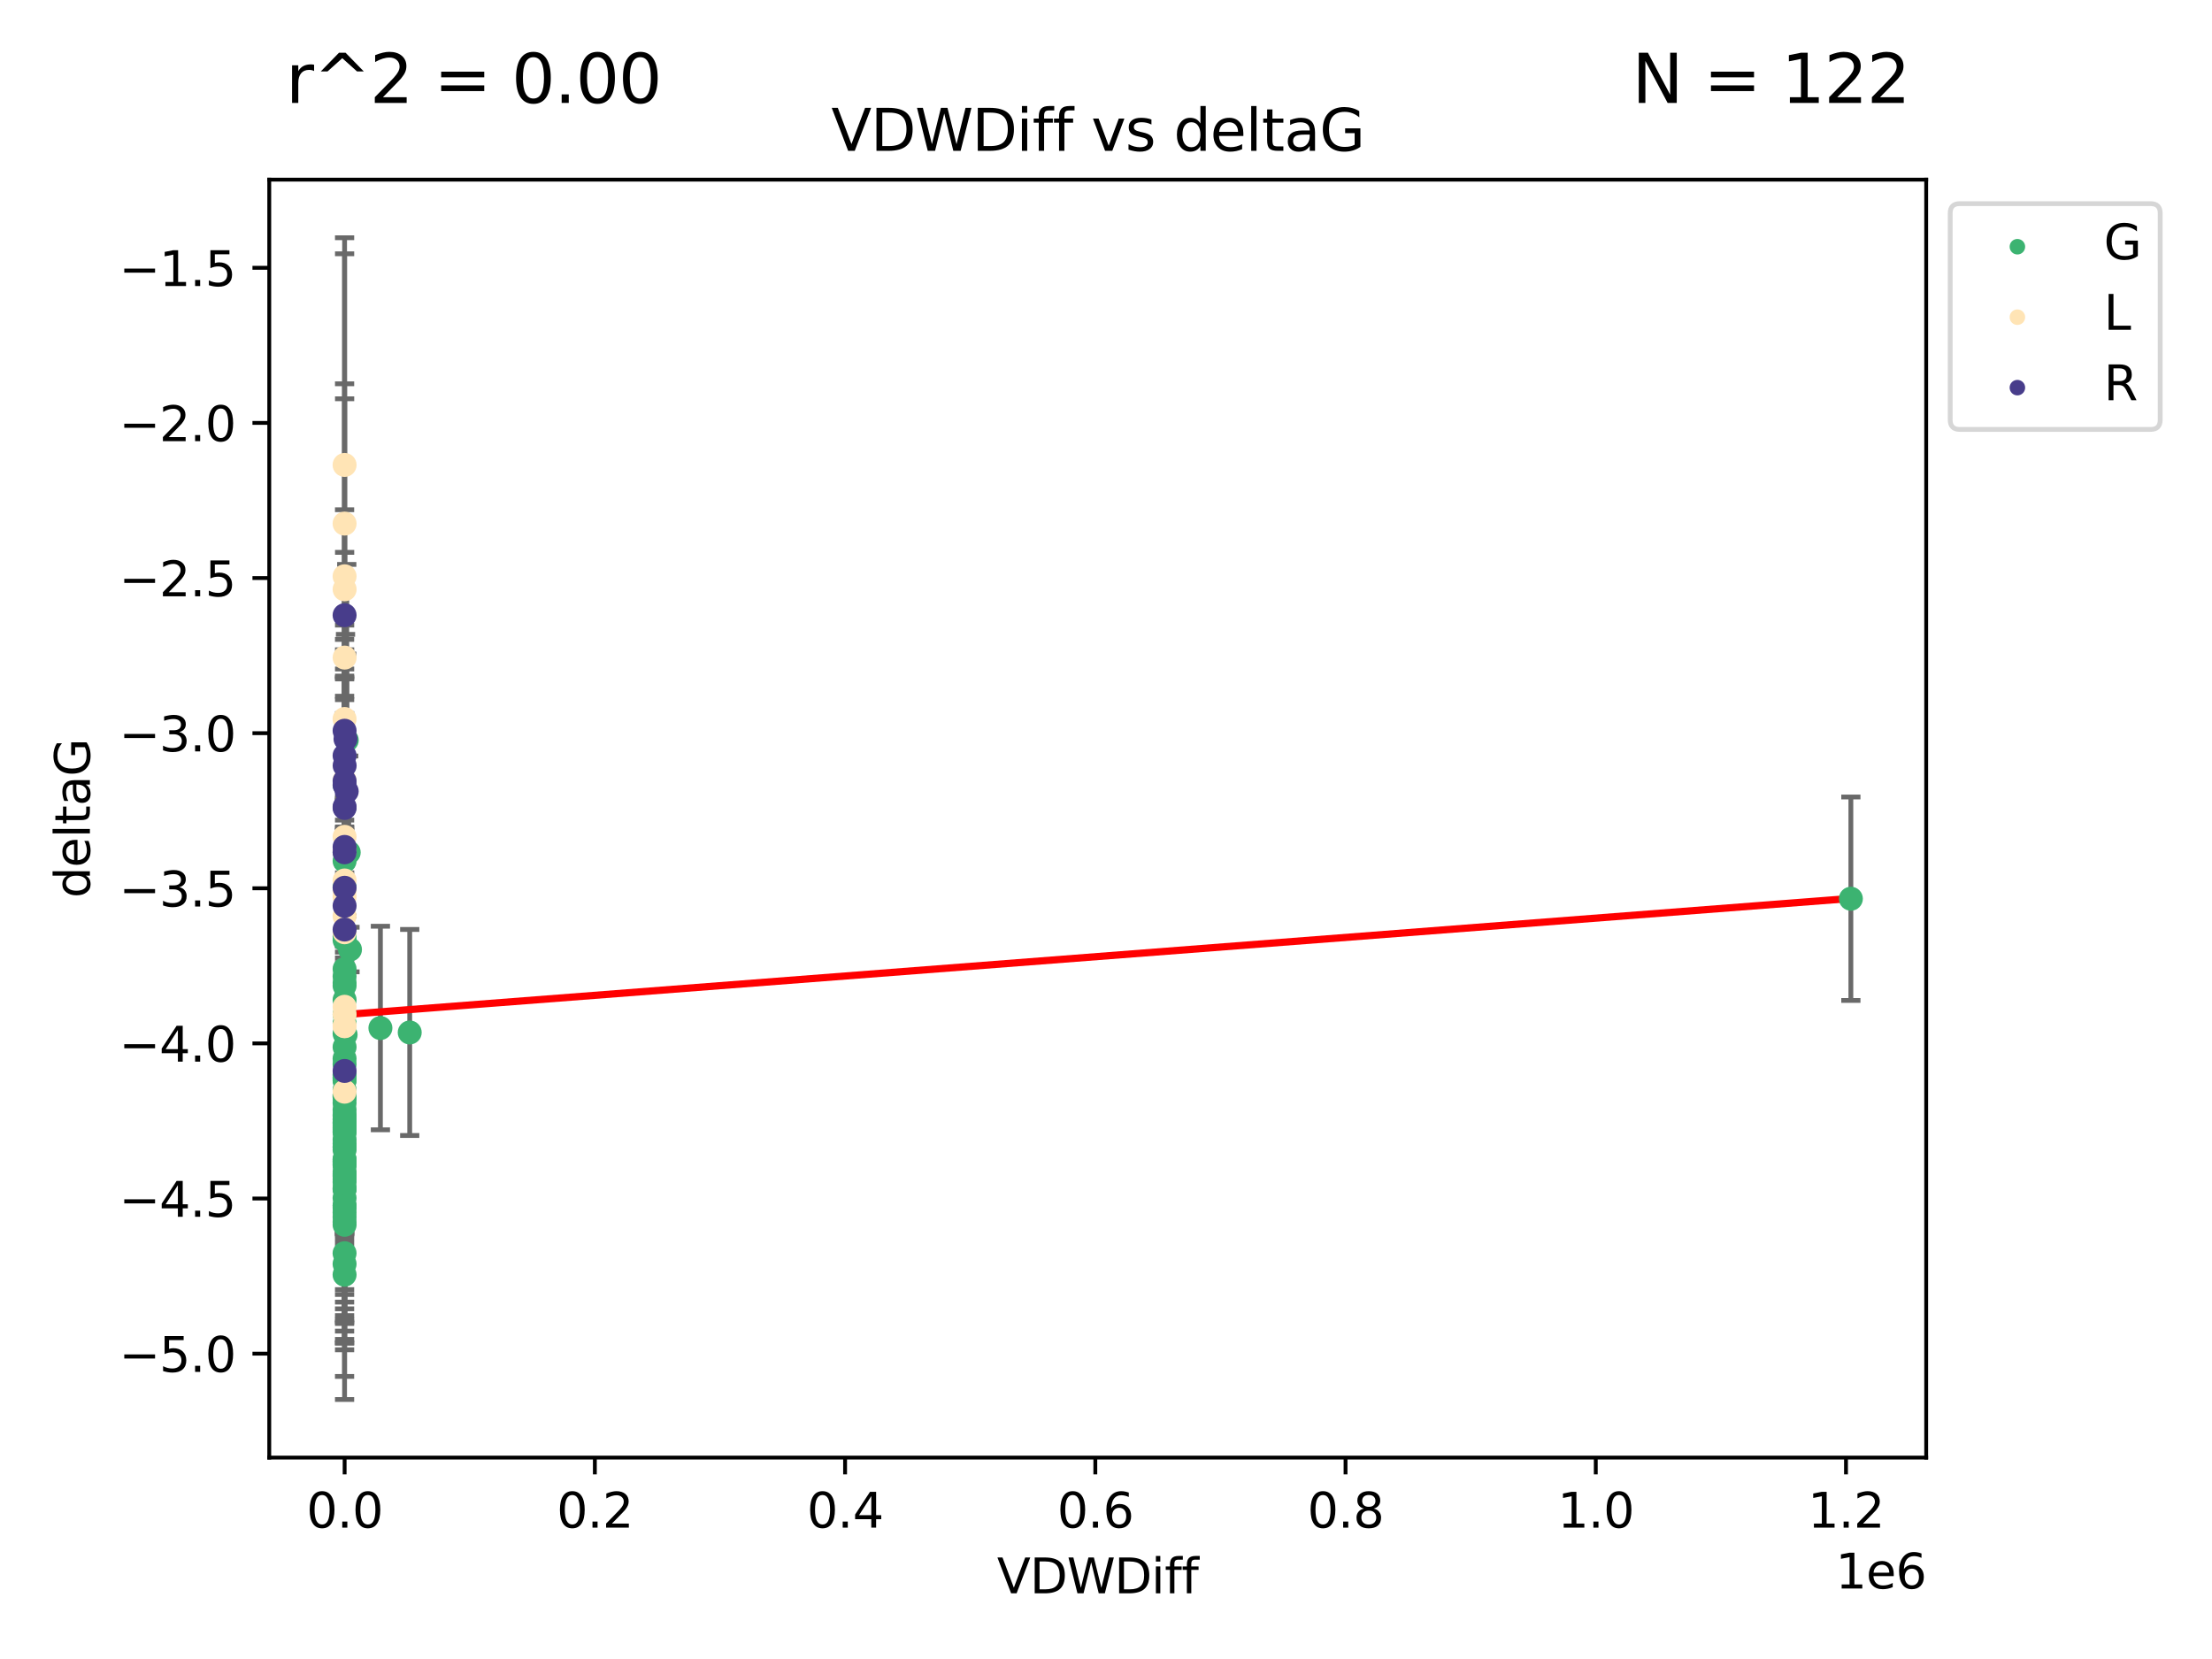 <?xml version="1.0" encoding="utf-8" standalone="no"?>
<!DOCTYPE svg PUBLIC "-//W3C//DTD SVG 1.1//EN"
  "http://www.w3.org/Graphics/SVG/1.1/DTD/svg11.dtd">
<svg xmlns:xlink="http://www.w3.org/1999/xlink" width="460.8pt" height="345.6pt" viewBox="0 0 460.8 345.6" xmlns="http://www.w3.org/2000/svg" version="1.1">
 <defs>
  <style type="text/css">*{stroke-linejoin: round; stroke-linecap: butt}</style>
 </defs>
 <g id="figure_1">
  <g id="patch_1">
   <path d="M 0 345.6 
L 460.8 345.6 
L 460.8 0 
L 0 0 
z
" style="fill: #ffffff"/>
  </g>
  <g id="axes_1">
   <g id="patch_2">
    <path d="M 56.09 303.64 
L 401.26 303.64 
L 401.26 37.423 
L 56.09 37.423 
z
" style="fill: #ffffff"/>
   </g>
   <g id="PathCollection_1">
    <defs>
     <path id="mbebe33e7ce" d="M 0 1.118 
C 0.297 1.118 0.581 1 0.791 0.791 
C 1 0.581 1.118 0.297 1.118 0 
C 1.118 -0.297 1 -0.581 0.791 -0.791 
C 0.581 -1 0.297 -1.118 0 -1.118 
C -0.297 -1.118 -0.581 -1 -0.791 -0.791 
C -1 -0.581 -1.118 -0.297 -1.118 0 
C -1.118 0.297 -1 0.581 -0.791 0.791 
C -0.581 1 -0.297 1.118 0 1.118 
z
" style="stroke: #3cb371"/>
    </defs>
    <g clip-path="url(#p134b7b3f1d)">
     <use xlink:href="#mbebe33e7ce" x="71.784" y="235.745" style="fill: #3cb371; stroke: #3cb371"/>
     <use xlink:href="#mbebe33e7ce" x="71.78" y="254.576" style="fill: #3cb371; stroke: #3cb371"/>
     <use xlink:href="#mbebe33e7ce" x="71.78" y="244.523" style="fill: #3cb371; stroke: #3cb371"/>
     <use xlink:href="#mbebe33e7ce" x="71.781" y="245.07" style="fill: #3cb371; stroke: #3cb371"/>
     <use xlink:href="#mbebe33e7ce" x="71.783" y="251.115" style="fill: #3cb371; stroke: #3cb371"/>
     <use xlink:href="#mbebe33e7ce" x="71.781" y="247.592" style="fill: #3cb371; stroke: #3cb371"/>
     <use xlink:href="#mbebe33e7ce" x="71.783" y="233.186" style="fill: #3cb371; stroke: #3cb371"/>
     <use xlink:href="#mbebe33e7ce" x="71.782" y="235.882" style="fill: #3cb371; stroke: #3cb371"/>
     <use xlink:href="#mbebe33e7ce" x="71.783" y="237.353" style="fill: #3cb371; stroke: #3cb371"/>
     <use xlink:href="#mbebe33e7ce" x="71.784" y="228.007" style="fill: #3cb371; stroke: #3cb371"/>
     <use xlink:href="#mbebe33e7ce" x="71.782" y="251.197" style="fill: #3cb371; stroke: #3cb371"/>
     <use xlink:href="#mbebe33e7ce" x="71.781" y="229.764" style="fill: #3cb371; stroke: #3cb371"/>
     <use xlink:href="#mbebe33e7ce" x="71.783" y="228.104" style="fill: #3cb371; stroke: #3cb371"/>
     <use xlink:href="#mbebe33e7ce" x="71.781" y="224.38" style="fill: #3cb371; stroke: #3cb371"/>
     <use xlink:href="#mbebe33e7ce" x="71.782" y="239.032" style="fill: #3cb371; stroke: #3cb371"/>
     <use xlink:href="#mbebe33e7ce" x="71.781" y="241.911" style="fill: #3cb371; stroke: #3cb371"/>
     <use xlink:href="#mbebe33e7ce" x="71.782" y="265.548" style="fill: #3cb371; stroke: #3cb371"/>
     <use xlink:href="#mbebe33e7ce" x="71.782" y="233.736" style="fill: #3cb371; stroke: #3cb371"/>
     <use xlink:href="#mbebe33e7ce" x="71.78" y="241.596" style="fill: #3cb371; stroke: #3cb371"/>
     <use xlink:href="#mbebe33e7ce" x="71.781" y="253.532" style="fill: #3cb371; stroke: #3cb371"/>
     <use xlink:href="#mbebe33e7ce" x="71.783" y="235.35" style="fill: #3cb371; stroke: #3cb371"/>
     <use xlink:href="#mbebe33e7ce" x="71.78" y="234.068" style="fill: #3cb371; stroke: #3cb371"/>
     <use xlink:href="#mbebe33e7ce" x="71.782" y="232.462" style="fill: #3cb371; stroke: #3cb371"/>
     <use xlink:href="#mbebe33e7ce" x="71.781" y="252.573" style="fill: #3cb371; stroke: #3cb371"/>
     <use xlink:href="#mbebe33e7ce" x="71.785" y="238.216" style="fill: #3cb371; stroke: #3cb371"/>
     <use xlink:href="#mbebe33e7ce" x="71.78" y="261.072" style="fill: #3cb371; stroke: #3cb371"/>
     <use xlink:href="#mbebe33e7ce" x="71.783" y="247.792" style="fill: #3cb371; stroke: #3cb371"/>
     <use xlink:href="#mbebe33e7ce" x="71.781" y="246.251" style="fill: #3cb371; stroke: #3cb371"/>
     <use xlink:href="#mbebe33e7ce" x="71.782" y="241.47" style="fill: #3cb371; stroke: #3cb371"/>
     <use xlink:href="#mbebe33e7ce" x="71.782" y="242.003" style="fill: #3cb371; stroke: #3cb371"/>
     <use xlink:href="#mbebe33e7ce" x="71.781" y="249.566" style="fill: #3cb371; stroke: #3cb371"/>
     <use xlink:href="#mbebe33e7ce" x="71.783" y="215.316" style="fill: #3cb371; stroke: #3cb371"/>
     <use xlink:href="#mbebe33e7ce" x="71.782" y="220.533" style="fill: #3cb371; stroke: #3cb371"/>
     <use xlink:href="#mbebe33e7ce" x="71.782" y="232.246" style="fill: #3cb371; stroke: #3cb371"/>
     <use xlink:href="#mbebe33e7ce" x="71.784" y="228.307" style="fill: #3cb371; stroke: #3cb371"/>
     <use xlink:href="#mbebe33e7ce" x="71.783" y="203.386" style="fill: #3cb371; stroke: #3cb371"/>
     <use xlink:href="#mbebe33e7ce" x="71.78" y="242.313" style="fill: #3cb371; stroke: #3cb371"/>
     <use xlink:href="#mbebe33e7ce" x="71.783" y="239.529" style="fill: #3cb371; stroke: #3cb371"/>
     <use xlink:href="#mbebe33e7ce" x="71.783" y="177.552" style="fill: #3cb371; stroke: #3cb371"/>
     <use xlink:href="#mbebe33e7ce" x="71.783" y="244.124" style="fill: #3cb371; stroke: #3cb371"/>
     <use xlink:href="#mbebe33e7ce" x="71.781" y="234.518" style="fill: #3cb371; stroke: #3cb371"/>
     <use xlink:href="#mbebe33e7ce" x="71.785" y="225.009" style="fill: #3cb371; stroke: #3cb371"/>
     <use xlink:href="#mbebe33e7ce" x="71.789" y="213.198" style="fill: #3cb371; stroke: #3cb371"/>
     <use xlink:href="#mbebe33e7ce" x="71.784" y="247.529" style="fill: #3cb371; stroke: #3cb371"/>
     <use xlink:href="#mbebe33e7ce" x="71.782" y="251.584" style="fill: #3cb371; stroke: #3cb371"/>
     <use xlink:href="#mbebe33e7ce" x="85.352" y="215.082" style="fill: #3cb371; stroke: #3cb371"/>
     <use xlink:href="#mbebe33e7ce" x="71.787" y="179.36" style="fill: #3cb371; stroke: #3cb371"/>
     <use xlink:href="#mbebe33e7ce" x="72.645" y="177.577" style="fill: #3cb371; stroke: #3cb371"/>
     <use xlink:href="#mbebe33e7ce" x="71.782" y="244.805" style="fill: #3cb371; stroke: #3cb371"/>
     <use xlink:href="#mbebe33e7ce" x="71.781" y="228.434" style="fill: #3cb371; stroke: #3cb371"/>
     <use xlink:href="#mbebe33e7ce" x="71.784" y="225.078" style="fill: #3cb371; stroke: #3cb371"/>
     <use xlink:href="#mbebe33e7ce" x="71.783" y="233.905" style="fill: #3cb371; stroke: #3cb371"/>
     <use xlink:href="#mbebe33e7ce" x="71.784" y="255.149" style="fill: #3cb371; stroke: #3cb371"/>
     <use xlink:href="#mbebe33e7ce" x="71.782" y="242.614" style="fill: #3cb371; stroke: #3cb371"/>
     <use xlink:href="#mbebe33e7ce" x="71.784" y="218.116" style="fill: #3cb371; stroke: #3cb371"/>
     <use xlink:href="#mbebe33e7ce" x="71.785" y="227.006" style="fill: #3cb371; stroke: #3cb371"/>
     <use xlink:href="#mbebe33e7ce" x="71.783" y="223.98" style="fill: #3cb371; stroke: #3cb371"/>
     <use xlink:href="#mbebe33e7ce" x="71.781" y="238.903" style="fill: #3cb371; stroke: #3cb371"/>
     <use xlink:href="#mbebe33e7ce" x="71.783" y="242.757" style="fill: #3cb371; stroke: #3cb371"/>
     <use xlink:href="#mbebe33e7ce" x="71.782" y="184.78" style="fill: #3cb371; stroke: #3cb371"/>
     <use xlink:href="#mbebe33e7ce" x="71.784" y="245.63" style="fill: #3cb371; stroke: #3cb371"/>
     <use xlink:href="#mbebe33e7ce" x="71.784" y="234.853" style="fill: #3cb371; stroke: #3cb371"/>
     <use xlink:href="#mbebe33e7ce" x="72.907" y="197.808" style="fill: #3cb371; stroke: #3cb371"/>
     <use xlink:href="#mbebe33e7ce" x="71.785" y="233.144" style="fill: #3cb371; stroke: #3cb371"/>
     <use xlink:href="#mbebe33e7ce" x="71.783" y="205.346" style="fill: #3cb371; stroke: #3cb371"/>
     <use xlink:href="#mbebe33e7ce" x="71.783" y="231.189" style="fill: #3cb371; stroke: #3cb371"/>
     <use xlink:href="#mbebe33e7ce" x="79.246" y="214.158" style="fill: #3cb371; stroke: #3cb371"/>
     <use xlink:href="#mbebe33e7ce" x="71.783" y="224.554" style="fill: #3cb371; stroke: #3cb371"/>
     <use xlink:href="#mbebe33e7ce" x="71.784" y="224.651" style="fill: #3cb371; stroke: #3cb371"/>
     <use xlink:href="#mbebe33e7ce" x="71.785" y="208.296" style="fill: #3cb371; stroke: #3cb371"/>
     <use xlink:href="#mbebe33e7ce" x="71.785" y="163.483" style="fill: #3cb371; stroke: #3cb371"/>
     <use xlink:href="#mbebe33e7ce" x="71.783" y="195.034" style="fill: #3cb371; stroke: #3cb371"/>
     <use xlink:href="#mbebe33e7ce" x="385.57" y="187.219" style="fill: #3cb371; stroke: #3cb371"/>
     <use xlink:href="#mbebe33e7ce" x="71.784" y="228.096" style="fill: #3cb371; stroke: #3cb371"/>
     <use xlink:href="#mbebe33e7ce" x="71.787" y="211.326" style="fill: #3cb371; stroke: #3cb371"/>
     <use xlink:href="#mbebe33e7ce" x="71.783" y="235.057" style="fill: #3cb371; stroke: #3cb371"/>
     <use xlink:href="#mbebe33e7ce" x="71.784" y="221.696" style="fill: #3cb371; stroke: #3cb371"/>
     <use xlink:href="#mbebe33e7ce" x="72.237" y="154.198" style="fill: #3cb371; stroke: #3cb371"/>
     <use xlink:href="#mbebe33e7ce" x="71.785" y="195.835" style="fill: #3cb371; stroke: #3cb371"/>
     <use xlink:href="#mbebe33e7ce" x="71.788" y="228.653" style="fill: #3cb371; stroke: #3cb371"/>
     <use xlink:href="#mbebe33e7ce" x="71.785" y="201.849" style="fill: #3cb371; stroke: #3cb371"/>
     <use xlink:href="#mbebe33e7ce" x="71.788" y="228.523" style="fill: #3cb371; stroke: #3cb371"/>
     <use xlink:href="#mbebe33e7ce" x="71.783" y="223.908" style="fill: #3cb371; stroke: #3cb371"/>
     <use xlink:href="#mbebe33e7ce" x="71.786" y="204.77" style="fill: #3cb371; stroke: #3cb371"/>
     <use xlink:href="#mbebe33e7ce" x="71.783" y="263.305" style="fill: #3cb371; stroke: #3cb371"/>
     <use xlink:href="#mbebe33e7ce" x="71.997" y="215.534" style="fill: #3cb371; stroke: #3cb371"/>
    </g>
   </g>
   <g id="PathCollection_2">
    <defs>
     <path id="m916906c891" d="M 0 1.118 
C 0.297 1.118 0.581 1 0.791 0.791 
C 1 0.581 1.118 0.297 1.118 0 
C 1.118 -0.297 1 -0.581 0.791 -0.791 
C 0.581 -1 0.297 -1.118 0 -1.118 
C -0.297 -1.118 -0.581 -1 -0.791 -0.791 
C -1 -0.581 -1.118 -0.297 -1.118 0 
C -1.118 0.297 -1 0.581 -0.791 0.791 
C -0.581 1 -0.297 1.118 0 1.118 
z
" style="stroke: #ffe4b5"/>
    </defs>
    <g clip-path="url(#p134b7b3f1d)">
     <use xlink:href="#m916906c891" x="71.785" y="227.419" style="fill: #ffe4b5; stroke: #ffe4b5"/>
     <use xlink:href="#m916906c891" x="71.785" y="213.738" style="fill: #ffe4b5; stroke: #ffe4b5"/>
     <use xlink:href="#m916906c891" x="71.786" y="194.21" style="fill: #ffe4b5; stroke: #ffe4b5"/>
     <use xlink:href="#m916906c891" x="71.783" y="177.327" style="fill: #ffe4b5; stroke: #ffe4b5"/>
     <use xlink:href="#m916906c891" x="71.786" y="183.418" style="fill: #ffe4b5; stroke: #ffe4b5"/>
     <use xlink:href="#m916906c891" x="71.784" y="209.732" style="fill: #ffe4b5; stroke: #ffe4b5"/>
     <use xlink:href="#m916906c891" x="71.784" y="120.052" style="fill: #ffe4b5; stroke: #ffe4b5"/>
     <use xlink:href="#m916906c891" x="71.782" y="149.779" style="fill: #ffe4b5; stroke: #ffe4b5"/>
     <use xlink:href="#m916906c891" x="71.782" y="190.857" style="fill: #ffe4b5; stroke: #ffe4b5"/>
     <use xlink:href="#m916906c891" x="71.786" y="174.329" style="fill: #ffe4b5; stroke: #ffe4b5"/>
     <use xlink:href="#m916906c891" x="71.783" y="186.844" style="fill: #ffe4b5; stroke: #ffe4b5"/>
     <use xlink:href="#m916906c891" x="71.783" y="176.991" style="fill: #ffe4b5; stroke: #ffe4b5"/>
     <use xlink:href="#m916906c891" x="71.792" y="122.765" style="fill: #ffe4b5; stroke: #ffe4b5"/>
     <use xlink:href="#m916906c891" x="71.785" y="185.442" style="fill: #ffe4b5; stroke: #ffe4b5"/>
     <use xlink:href="#m916906c891" x="71.788" y="211.346" style="fill: #ffe4b5; stroke: #ffe4b5"/>
     <use xlink:href="#m916906c891" x="71.786" y="96.856" style="fill: #ffe4b5; stroke: #ffe4b5"/>
     <use xlink:href="#m916906c891" x="71.793" y="136.986" style="fill: #ffe4b5; stroke: #ffe4b5"/>
     <use xlink:href="#m916906c891" x="71.785" y="109.073" style="fill: #ffe4b5; stroke: #ffe4b5"/>
     <use xlink:href="#m916906c891" x="71.782" y="162.553" style="fill: #ffe4b5; stroke: #ffe4b5"/>
     <use xlink:href="#m916906c891" x="71.794" y="213.777" style="fill: #ffe4b5; stroke: #ffe4b5"/>
    </g>
   </g>
   <g id="PathCollection_3">
    <defs>
     <path id="m4048486a14" d="M 0 1.118 
C 0.297 1.118 0.581 1 0.791 0.791 
C 1 0.581 1.118 0.297 1.118 0 
C 1.118 -0.297 1 -0.581 0.791 -0.791 
C 0.581 -1 0.297 -1.118 0 -1.118 
C -0.297 -1.118 -0.581 -1 -0.791 -0.791 
C -1 -0.581 -1.118 -0.297 -1.118 0 
C -1.118 0.297 -1 0.581 -0.791 0.791 
C -0.581 1 -0.297 1.118 0 1.118 
z
" style="stroke: #483d8b"/>
    </defs>
    <g clip-path="url(#p134b7b3f1d)">
     <use xlink:href="#m4048486a14" x="71.788" y="163.585" style="fill: #483d8b; stroke: #483d8b"/>
     <use xlink:href="#m4048486a14" x="71.785" y="177.552" style="fill: #483d8b; stroke: #483d8b"/>
     <use xlink:href="#m4048486a14" x="71.976" y="153.947" style="fill: #483d8b; stroke: #483d8b"/>
     <use xlink:href="#m4048486a14" x="71.785" y="176.43" style="fill: #483d8b; stroke: #483d8b"/>
     <use xlink:href="#m4048486a14" x="71.785" y="193.638" style="fill: #483d8b; stroke: #483d8b"/>
     <use xlink:href="#m4048486a14" x="71.787" y="162.721" style="fill: #483d8b; stroke: #483d8b"/>
     <use xlink:href="#m4048486a14" x="71.786" y="152.226" style="fill: #483d8b; stroke: #483d8b"/>
     <use xlink:href="#m4048486a14" x="71.786" y="188.7" style="fill: #483d8b; stroke: #483d8b"/>
     <use xlink:href="#m4048486a14" x="71.785" y="128.157" style="fill: #483d8b; stroke: #483d8b"/>
     <use xlink:href="#m4048486a14" x="71.785" y="168.309" style="fill: #483d8b; stroke: #483d8b"/>
     <use xlink:href="#m4048486a14" x="71.786" y="168.064" style="fill: #483d8b; stroke: #483d8b"/>
     <use xlink:href="#m4048486a14" x="72.227" y="164.853" style="fill: #483d8b; stroke: #483d8b"/>
     <use xlink:href="#m4048486a14" x="71.786" y="184.941" style="fill: #483d8b; stroke: #483d8b"/>
     <use xlink:href="#m4048486a14" x="71.796" y="159.49" style="fill: #483d8b; stroke: #483d8b"/>
     <use xlink:href="#m4048486a14" x="71.787" y="223.101" style="fill: #483d8b; stroke: #483d8b"/>
     <use xlink:href="#m4048486a14" x="71.785" y="157.409" style="fill: #483d8b; stroke: #483d8b"/>
    </g>
   </g>
   <g id="matplotlib.axis_1">
    <g id="xtick_1">
     <g id="line2d_1">
      <defs>
       <path id="m77c5a7dced" d="M 0 0 
L 0 3.5 
" style="stroke: #000000; stroke-width: 0.8"/>
      </defs>
      <g>
       <use xlink:href="#m77c5a7dced" x="71.793" y="303.64" style="stroke: #000000; stroke-width: 0.8"/>
      </g>
     </g>
     <g id="text_1">
      <!-- 0.0 -->
      <g transform="translate(63.842 318.238)scale(0.1 -0.1)">
       <defs>
        <path id="DejaVuSans-30" d="M 2034 4250 
Q 1547 4250 1301 3770 
Q 1056 3291 1056 2328 
Q 1056 1369 1301 889 
Q 1547 409 2034 409 
Q 2525 409 2770 889 
Q 3016 1369 3016 2328 
Q 3016 3291 2770 3770 
Q 2525 4250 2034 4250 
z
M 2034 4750 
Q 2819 4750 3233 4129 
Q 3647 3509 3647 2328 
Q 3647 1150 3233 529 
Q 2819 -91 2034 -91 
Q 1250 -91 836 529 
Q 422 1150 422 2328 
Q 422 3509 836 4129 
Q 1250 4750 2034 4750 
z
" transform="scale(0.016)"/>
        <path id="DejaVuSans-2e" d="M 684 794 
L 1344 794 
L 1344 0 
L 684 0 
L 684 794 
z
" transform="scale(0.016)"/>
       </defs>
       <use xlink:href="#DejaVuSans-30"/>
       <use xlink:href="#DejaVuSans-2e" x="63.623"/>
       <use xlink:href="#DejaVuSans-30" x="95.41"/>
      </g>
     </g>
    </g>
    <g id="xtick_2">
     <g id="line2d_2">
      <g>
       <use xlink:href="#m77c5a7dced" x="123.92" y="303.64" style="stroke: #000000; stroke-width: 0.8"/>
      </g>
     </g>
     <g id="text_2">
      <!-- 0.2 -->
      <g transform="translate(115.969 318.238)scale(0.1 -0.1)">
       <defs>
        <path id="DejaVuSans-32" d="M 1228 531 
L 3431 531 
L 3431 0 
L 469 0 
L 469 531 
Q 828 903 1448 1529 
Q 2069 2156 2228 2338 
Q 2531 2678 2651 2914 
Q 2772 3150 2772 3378 
Q 2772 3750 2511 3984 
Q 2250 4219 1831 4219 
Q 1534 4219 1204 4116 
Q 875 4013 500 3803 
L 500 4441 
Q 881 4594 1212 4672 
Q 1544 4750 1819 4750 
Q 2544 4750 2975 4387 
Q 3406 4025 3406 3419 
Q 3406 3131 3298 2873 
Q 3191 2616 2906 2266 
Q 2828 2175 2409 1742 
Q 1991 1309 1228 531 
z
" transform="scale(0.016)"/>
       </defs>
       <use xlink:href="#DejaVuSans-30"/>
       <use xlink:href="#DejaVuSans-2e" x="63.623"/>
       <use xlink:href="#DejaVuSans-32" x="95.41"/>
      </g>
     </g>
    </g>
    <g id="xtick_3">
     <g id="line2d_3">
      <g>
       <use xlink:href="#m77c5a7dced" x="176.047" y="303.64" style="stroke: #000000; stroke-width: 0.8"/>
      </g>
     </g>
     <g id="text_3">
      <!-- 0.4 -->
      <g transform="translate(168.095 318.238)scale(0.1 -0.1)">
       <defs>
        <path id="DejaVuSans-34" d="M 2419 4116 
L 825 1625 
L 2419 1625 
L 2419 4116 
z
M 2253 4666 
L 3047 4666 
L 3047 1625 
L 3713 1625 
L 3713 1100 
L 3047 1100 
L 3047 0 
L 2419 0 
L 2419 1100 
L 313 1100 
L 313 1709 
L 2253 4666 
z
" transform="scale(0.016)"/>
       </defs>
       <use xlink:href="#DejaVuSans-30"/>
       <use xlink:href="#DejaVuSans-2e" x="63.623"/>
       <use xlink:href="#DejaVuSans-34" x="95.41"/>
      </g>
     </g>
    </g>
    <g id="xtick_4">
     <g id="line2d_4">
      <g>
       <use xlink:href="#m77c5a7dced" x="228.174" y="303.64" style="stroke: #000000; stroke-width: 0.8"/>
      </g>
     </g>
     <g id="text_4">
      <!-- 0.6 -->
      <g transform="translate(220.222 318.238)scale(0.1 -0.1)">
       <defs>
        <path id="DejaVuSans-36" d="M 2113 2584 
Q 1688 2584 1439 2293 
Q 1191 2003 1191 1497 
Q 1191 994 1439 701 
Q 1688 409 2113 409 
Q 2538 409 2786 701 
Q 3034 994 3034 1497 
Q 3034 2003 2786 2293 
Q 2538 2584 2113 2584 
z
M 3366 4563 
L 3366 3988 
Q 3128 4100 2886 4159 
Q 2644 4219 2406 4219 
Q 1781 4219 1451 3797 
Q 1122 3375 1075 2522 
Q 1259 2794 1537 2939 
Q 1816 3084 2150 3084 
Q 2853 3084 3261 2657 
Q 3669 2231 3669 1497 
Q 3669 778 3244 343 
Q 2819 -91 2113 -91 
Q 1303 -91 875 529 
Q 447 1150 447 2328 
Q 447 3434 972 4092 
Q 1497 4750 2381 4750 
Q 2619 4750 2861 4703 
Q 3103 4656 3366 4563 
z
" transform="scale(0.016)"/>
       </defs>
       <use xlink:href="#DejaVuSans-30"/>
       <use xlink:href="#DejaVuSans-2e" x="63.623"/>
       <use xlink:href="#DejaVuSans-36" x="95.41"/>
      </g>
     </g>
    </g>
    <g id="xtick_5">
     <g id="line2d_5">
      <g>
       <use xlink:href="#m77c5a7dced" x="280.301" y="303.64" style="stroke: #000000; stroke-width: 0.8"/>
      </g>
     </g>
     <g id="text_5">
      <!-- 0.8 -->
      <g transform="translate(272.349 318.238)scale(0.1 -0.1)">
       <defs>
        <path id="DejaVuSans-38" d="M 2034 2216 
Q 1584 2216 1326 1975 
Q 1069 1734 1069 1313 
Q 1069 891 1326 650 
Q 1584 409 2034 409 
Q 2484 409 2743 651 
Q 3003 894 3003 1313 
Q 3003 1734 2745 1975 
Q 2488 2216 2034 2216 
z
M 1403 2484 
Q 997 2584 770 2862 
Q 544 3141 544 3541 
Q 544 4100 942 4425 
Q 1341 4750 2034 4750 
Q 2731 4750 3128 4425 
Q 3525 4100 3525 3541 
Q 3525 3141 3298 2862 
Q 3072 2584 2669 2484 
Q 3125 2378 3379 2068 
Q 3634 1759 3634 1313 
Q 3634 634 3220 271 
Q 2806 -91 2034 -91 
Q 1263 -91 848 271 
Q 434 634 434 1313 
Q 434 1759 690 2068 
Q 947 2378 1403 2484 
z
M 1172 3481 
Q 1172 3119 1398 2916 
Q 1625 2713 2034 2713 
Q 2441 2713 2670 2916 
Q 2900 3119 2900 3481 
Q 2900 3844 2670 4047 
Q 2441 4250 2034 4250 
Q 1625 4250 1398 4047 
Q 1172 3844 1172 3481 
z
" transform="scale(0.016)"/>
       </defs>
       <use xlink:href="#DejaVuSans-30"/>
       <use xlink:href="#DejaVuSans-2e" x="63.623"/>
       <use xlink:href="#DejaVuSans-38" x="95.41"/>
      </g>
     </g>
    </g>
    <g id="xtick_6">
     <g id="line2d_6">
      <g>
       <use xlink:href="#m77c5a7dced" x="332.428" y="303.64" style="stroke: #000000; stroke-width: 0.8"/>
      </g>
     </g>
     <g id="text_6">
      <!-- 1.0 -->
      <g transform="translate(324.476 318.238)scale(0.1 -0.1)">
       <defs>
        <path id="DejaVuSans-31" d="M 794 531 
L 1825 531 
L 1825 4091 
L 703 3866 
L 703 4441 
L 1819 4666 
L 2450 4666 
L 2450 531 
L 3481 531 
L 3481 0 
L 794 0 
L 794 531 
z
" transform="scale(0.016)"/>
       </defs>
       <use xlink:href="#DejaVuSans-31"/>
       <use xlink:href="#DejaVuSans-2e" x="63.623"/>
       <use xlink:href="#DejaVuSans-30" x="95.41"/>
      </g>
     </g>
    </g>
    <g id="xtick_7">
     <g id="line2d_7">
      <g>
       <use xlink:href="#m77c5a7dced" x="384.555" y="303.64" style="stroke: #000000; stroke-width: 0.8"/>
      </g>
     </g>
     <g id="text_7">
      <!-- 1.2 -->
      <g transform="translate(376.603 318.238)scale(0.1 -0.1)">
       <use xlink:href="#DejaVuSans-31"/>
       <use xlink:href="#DejaVuSans-2e" x="63.623"/>
       <use xlink:href="#DejaVuSans-32" x="95.41"/>
      </g>
     </g>
    </g>
    <g id="text_8">
     <!-- VDWDiff -->
     <g transform="translate(207.702 331.917)scale(0.1 -0.1)">
      <defs>
       <path id="DejaVuSans-56" d="M 1831 0 
L 50 4666 
L 709 4666 
L 2188 738 
L 3669 4666 
L 4325 4666 
L 2547 0 
L 1831 0 
z
" transform="scale(0.016)"/>
       <path id="DejaVuSans-44" d="M 1259 4147 
L 1259 519 
L 2022 519 
Q 2988 519 3436 956 
Q 3884 1394 3884 2338 
Q 3884 3275 3436 3711 
Q 2988 4147 2022 4147 
L 1259 4147 
z
M 628 4666 
L 1925 4666 
Q 3281 4666 3915 4102 
Q 4550 3538 4550 2338 
Q 4550 1131 3912 565 
Q 3275 0 1925 0 
L 628 0 
L 628 4666 
z
" transform="scale(0.016)"/>
       <path id="DejaVuSans-57" d="M 213 4666 
L 850 4666 
L 1831 722 
L 2809 4666 
L 3519 4666 
L 4500 722 
L 5478 4666 
L 6119 4666 
L 4947 0 
L 4153 0 
L 3169 4050 
L 2175 0 
L 1381 0 
L 213 4666 
z
" transform="scale(0.016)"/>
       <path id="DejaVuSans-69" d="M 603 3500 
L 1178 3500 
L 1178 0 
L 603 0 
L 603 3500 
z
M 603 4863 
L 1178 4863 
L 1178 4134 
L 603 4134 
L 603 4863 
z
" transform="scale(0.016)"/>
       <path id="DejaVuSans-66" d="M 2375 4863 
L 2375 4384 
L 1825 4384 
Q 1516 4384 1395 4259 
Q 1275 4134 1275 3809 
L 1275 3500 
L 2222 3500 
L 2222 3053 
L 1275 3053 
L 1275 0 
L 697 0 
L 697 3053 
L 147 3053 
L 147 3500 
L 697 3500 
L 697 3744 
Q 697 4328 969 4595 
Q 1241 4863 1831 4863 
L 2375 4863 
z
" transform="scale(0.016)"/>
      </defs>
      <use xlink:href="#DejaVuSans-56"/>
      <use xlink:href="#DejaVuSans-44" x="68.408"/>
      <use xlink:href="#DejaVuSans-57" x="145.41"/>
      <use xlink:href="#DejaVuSans-44" x="244.287"/>
      <use xlink:href="#DejaVuSans-69" x="321.289"/>
      <use xlink:href="#DejaVuSans-66" x="349.072"/>
      <use xlink:href="#DejaVuSans-66" x="384.277"/>
     </g>
    </g>
    <g id="text_9">
     <!-- 1e6 -->
     <g transform="translate(382.382 330.917)scale(0.1 -0.1)">
      <defs>
       <path id="DejaVuSans-65" d="M 3597 1894 
L 3597 1613 
L 953 1613 
Q 991 1019 1311 708 
Q 1631 397 2203 397 
Q 2534 397 2845 478 
Q 3156 559 3463 722 
L 3463 178 
Q 3153 47 2828 -22 
Q 2503 -91 2169 -91 
Q 1331 -91 842 396 
Q 353 884 353 1716 
Q 353 2575 817 3079 
Q 1281 3584 2069 3584 
Q 2775 3584 3186 3129 
Q 3597 2675 3597 1894 
z
M 3022 2063 
Q 3016 2534 2758 2815 
Q 2500 3097 2075 3097 
Q 1594 3097 1305 2825 
Q 1016 2553 972 2059 
L 3022 2063 
z
" transform="scale(0.016)"/>
      </defs>
      <use xlink:href="#DejaVuSans-31"/>
      <use xlink:href="#DejaVuSans-65" x="63.623"/>
      <use xlink:href="#DejaVuSans-36" x="125.146"/>
     </g>
    </g>
   </g>
   <g id="matplotlib.axis_2">
    <g id="ytick_1">
     <g id="line2d_8">
      <defs>
       <path id="m2b1ed18963" d="M 0 0 
L -3.5 0 
" style="stroke: #000000; stroke-width: 0.8"/>
      </defs>
      <g>
       <use xlink:href="#m2b1ed18963" x="56.09" y="281.99" style="stroke: #000000; stroke-width: 0.8"/>
      </g>
     </g>
     <g id="text_10">
      <!-- −5.0 -->
      <g transform="translate(24.807 285.789)scale(0.1 -0.1)">
       <defs>
        <path id="DejaVuSans-2212" d="M 678 2272 
L 4684 2272 
L 4684 1741 
L 678 1741 
L 678 2272 
z
" transform="scale(0.016)"/>
        <path id="DejaVuSans-35" d="M 691 4666 
L 3169 4666 
L 3169 4134 
L 1269 4134 
L 1269 2991 
Q 1406 3038 1543 3061 
Q 1681 3084 1819 3084 
Q 2600 3084 3056 2656 
Q 3513 2228 3513 1497 
Q 3513 744 3044 326 
Q 2575 -91 1722 -91 
Q 1428 -91 1123 -41 
Q 819 9 494 109 
L 494 744 
Q 775 591 1075 516 
Q 1375 441 1709 441 
Q 2250 441 2565 725 
Q 2881 1009 2881 1497 
Q 2881 1984 2565 2268 
Q 2250 2553 1709 2553 
Q 1456 2553 1204 2497 
Q 953 2441 691 2322 
L 691 4666 
z
" transform="scale(0.016)"/>
       </defs>
       <use xlink:href="#DejaVuSans-2212"/>
       <use xlink:href="#DejaVuSans-35" x="83.789"/>
       <use xlink:href="#DejaVuSans-2e" x="147.412"/>
       <use xlink:href="#DejaVuSans-30" x="179.199"/>
      </g>
     </g>
    </g>
    <g id="ytick_2">
     <g id="line2d_9">
      <g>
       <use xlink:href="#m2b1ed18963" x="56.09" y="249.675" style="stroke: #000000; stroke-width: 0.8"/>
      </g>
     </g>
     <g id="text_11">
      <!-- −4.5 -->
      <g transform="translate(24.807 253.474)scale(0.1 -0.1)">
       <use xlink:href="#DejaVuSans-2212"/>
       <use xlink:href="#DejaVuSans-34" x="83.789"/>
       <use xlink:href="#DejaVuSans-2e" x="147.412"/>
       <use xlink:href="#DejaVuSans-35" x="179.199"/>
      </g>
     </g>
    </g>
    <g id="ytick_3">
     <g id="line2d_10">
      <g>
       <use xlink:href="#m2b1ed18963" x="56.09" y="217.36" style="stroke: #000000; stroke-width: 0.8"/>
      </g>
     </g>
     <g id="text_12">
      <!-- −4.0 -->
      <g transform="translate(24.807 221.159)scale(0.1 -0.1)">
       <use xlink:href="#DejaVuSans-2212"/>
       <use xlink:href="#DejaVuSans-34" x="83.789"/>
       <use xlink:href="#DejaVuSans-2e" x="147.412"/>
       <use xlink:href="#DejaVuSans-30" x="179.199"/>
      </g>
     </g>
    </g>
    <g id="ytick_4">
     <g id="line2d_11">
      <g>
       <use xlink:href="#m2b1ed18963" x="56.09" y="185.046" style="stroke: #000000; stroke-width: 0.8"/>
      </g>
     </g>
     <g id="text_13">
      <!-- −3.5 -->
      <g transform="translate(24.807 188.845)scale(0.1 -0.1)">
       <defs>
        <path id="DejaVuSans-33" d="M 2597 2516 
Q 3050 2419 3304 2112 
Q 3559 1806 3559 1356 
Q 3559 666 3084 287 
Q 2609 -91 1734 -91 
Q 1441 -91 1130 -33 
Q 819 25 488 141 
L 488 750 
Q 750 597 1062 519 
Q 1375 441 1716 441 
Q 2309 441 2620 675 
Q 2931 909 2931 1356 
Q 2931 1769 2642 2001 
Q 2353 2234 1838 2234 
L 1294 2234 
L 1294 2753 
L 1863 2753 
Q 2328 2753 2575 2939 
Q 2822 3125 2822 3475 
Q 2822 3834 2567 4026 
Q 2313 4219 1838 4219 
Q 1578 4219 1281 4162 
Q 984 4106 628 3988 
L 628 4550 
Q 988 4650 1302 4700 
Q 1616 4750 1894 4750 
Q 2613 4750 3031 4423 
Q 3450 4097 3450 3541 
Q 3450 3153 3228 2886 
Q 3006 2619 2597 2516 
z
" transform="scale(0.016)"/>
       </defs>
       <use xlink:href="#DejaVuSans-2212"/>
       <use xlink:href="#DejaVuSans-33" x="83.789"/>
       <use xlink:href="#DejaVuSans-2e" x="147.412"/>
       <use xlink:href="#DejaVuSans-35" x="179.199"/>
      </g>
     </g>
    </g>
    <g id="ytick_5">
     <g id="line2d_12">
      <g>
       <use xlink:href="#m2b1ed18963" x="56.09" y="152.731" style="stroke: #000000; stroke-width: 0.8"/>
      </g>
     </g>
     <g id="text_14">
      <!-- −3.0 -->
      <g transform="translate(24.807 156.53)scale(0.1 -0.1)">
       <use xlink:href="#DejaVuSans-2212"/>
       <use xlink:href="#DejaVuSans-33" x="83.789"/>
       <use xlink:href="#DejaVuSans-2e" x="147.412"/>
       <use xlink:href="#DejaVuSans-30" x="179.199"/>
      </g>
     </g>
    </g>
    <g id="ytick_6">
     <g id="line2d_13">
      <g>
       <use xlink:href="#m2b1ed18963" x="56.09" y="120.416" style="stroke: #000000; stroke-width: 0.8"/>
      </g>
     </g>
     <g id="text_15">
      <!-- −2.5 -->
      <g transform="translate(24.807 124.215)scale(0.1 -0.1)">
       <use xlink:href="#DejaVuSans-2212"/>
       <use xlink:href="#DejaVuSans-32" x="83.789"/>
       <use xlink:href="#DejaVuSans-2e" x="147.412"/>
       <use xlink:href="#DejaVuSans-35" x="179.199"/>
      </g>
     </g>
    </g>
    <g id="ytick_7">
     <g id="line2d_14">
      <g>
       <use xlink:href="#m2b1ed18963" x="56.09" y="88.101" style="stroke: #000000; stroke-width: 0.8"/>
      </g>
     </g>
     <g id="text_16">
      <!-- −2.0 -->
      <g transform="translate(24.807 91.901)scale(0.1 -0.1)">
       <use xlink:href="#DejaVuSans-2212"/>
       <use xlink:href="#DejaVuSans-32" x="83.789"/>
       <use xlink:href="#DejaVuSans-2e" x="147.412"/>
       <use xlink:href="#DejaVuSans-30" x="179.199"/>
      </g>
     </g>
    </g>
    <g id="ytick_8">
     <g id="line2d_15">
      <g>
       <use xlink:href="#m2b1ed18963" x="56.09" y="55.787" style="stroke: #000000; stroke-width: 0.8"/>
      </g>
     </g>
     <g id="text_17">
      <!-- −1.5 -->
      <g transform="translate(24.807 59.586)scale(0.1 -0.1)">
       <use xlink:href="#DejaVuSans-2212"/>
       <use xlink:href="#DejaVuSans-31" x="83.789"/>
       <use xlink:href="#DejaVuSans-2e" x="147.412"/>
       <use xlink:href="#DejaVuSans-35" x="179.199"/>
      </g>
     </g>
    </g>
    <g id="text_18">
     <!-- deltaG -->
     <g transform="translate(18.727 187.07)rotate(-90)scale(0.1 -0.1)">
      <defs>
       <path id="DejaVuSans-64" d="M 2906 2969 
L 2906 4863 
L 3481 4863 
L 3481 0 
L 2906 0 
L 2906 525 
Q 2725 213 2448 61 
Q 2172 -91 1784 -91 
Q 1150 -91 751 415 
Q 353 922 353 1747 
Q 353 2572 751 3078 
Q 1150 3584 1784 3584 
Q 2172 3584 2448 3432 
Q 2725 3281 2906 2969 
z
M 947 1747 
Q 947 1113 1208 752 
Q 1469 391 1925 391 
Q 2381 391 2643 752 
Q 2906 1113 2906 1747 
Q 2906 2381 2643 2742 
Q 2381 3103 1925 3103 
Q 1469 3103 1208 2742 
Q 947 2381 947 1747 
z
" transform="scale(0.016)"/>
       <path id="DejaVuSans-6c" d="M 603 4863 
L 1178 4863 
L 1178 0 
L 603 0 
L 603 4863 
z
" transform="scale(0.016)"/>
       <path id="DejaVuSans-74" d="M 1172 4494 
L 1172 3500 
L 2356 3500 
L 2356 3053 
L 1172 3053 
L 1172 1153 
Q 1172 725 1289 603 
Q 1406 481 1766 481 
L 2356 481 
L 2356 0 
L 1766 0 
Q 1100 0 847 248 
Q 594 497 594 1153 
L 594 3053 
L 172 3053 
L 172 3500 
L 594 3500 
L 594 4494 
L 1172 4494 
z
" transform="scale(0.016)"/>
       <path id="DejaVuSans-61" d="M 2194 1759 
Q 1497 1759 1228 1600 
Q 959 1441 959 1056 
Q 959 750 1161 570 
Q 1363 391 1709 391 
Q 2188 391 2477 730 
Q 2766 1069 2766 1631 
L 2766 1759 
L 2194 1759 
z
M 3341 1997 
L 3341 0 
L 2766 0 
L 2766 531 
Q 2569 213 2275 61 
Q 1981 -91 1556 -91 
Q 1019 -91 701 211 
Q 384 513 384 1019 
Q 384 1609 779 1909 
Q 1175 2209 1959 2209 
L 2766 2209 
L 2766 2266 
Q 2766 2663 2505 2880 
Q 2244 3097 1772 3097 
Q 1472 3097 1187 3025 
Q 903 2953 641 2809 
L 641 3341 
Q 956 3463 1253 3523 
Q 1550 3584 1831 3584 
Q 2591 3584 2966 3190 
Q 3341 2797 3341 1997 
z
" transform="scale(0.016)"/>
       <path id="DejaVuSans-47" d="M 3809 666 
L 3809 1919 
L 2778 1919 
L 2778 2438 
L 4434 2438 
L 4434 434 
Q 4069 175 3628 42 
Q 3188 -91 2688 -91 
Q 1594 -91 976 548 
Q 359 1188 359 2328 
Q 359 3472 976 4111 
Q 1594 4750 2688 4750 
Q 3144 4750 3555 4637 
Q 3966 4525 4313 4306 
L 4313 3634 
Q 3963 3931 3569 4081 
Q 3175 4231 2741 4231 
Q 1884 4231 1454 3753 
Q 1025 3275 1025 2328 
Q 1025 1384 1454 906 
Q 1884 428 2741 428 
Q 3075 428 3337 486 
Q 3600 544 3809 666 
z
" transform="scale(0.016)"/>
      </defs>
      <use xlink:href="#DejaVuSans-64"/>
      <use xlink:href="#DejaVuSans-65" x="63.477"/>
      <use xlink:href="#DejaVuSans-6c" x="125"/>
      <use xlink:href="#DejaVuSans-74" x="152.783"/>
      <use xlink:href="#DejaVuSans-61" x="191.992"/>
      <use xlink:href="#DejaVuSans-47" x="253.271"/>
     </g>
    </g>
   </g>
   <g id="LineCollection_1">
    <path d="M 71.784 242.018 
L 71.784 229.472 
" clip-path="url(#p134b7b3f1d)" style="fill: none; stroke: #696969"/>
    <path d="M 71.78 279.792 
L 71.78 229.36 
" clip-path="url(#p134b7b3f1d)" style="fill: none; stroke: #696969"/>
    <path d="M 71.78 265.207 
L 71.78 223.84 
" clip-path="url(#p134b7b3f1d)" style="fill: none; stroke: #696969"/>
    <path d="M 71.781 253.012 
L 71.781 237.129 
" clip-path="url(#p134b7b3f1d)" style="fill: none; stroke: #696969"/>
    <path d="M 71.783 263.786 
L 71.783 238.445 
" clip-path="url(#p134b7b3f1d)" style="fill: none; stroke: #696969"/>
    <path d="M 71.781 277.289 
L 71.781 217.895 
" clip-path="url(#p134b7b3f1d)" style="fill: none; stroke: #696969"/>
    <path d="M 71.783 257.007 
L 71.783 209.365 
" clip-path="url(#p134b7b3f1d)" style="fill: none; stroke: #696969"/>
    <path d="M 71.782 254.326 
L 71.782 217.437 
" clip-path="url(#p134b7b3f1d)" style="fill: none; stroke: #696969"/>
    <path d="M 71.783 263.882 
L 71.783 210.824 
" clip-path="url(#p134b7b3f1d)" style="fill: none; stroke: #696969"/>
    <path d="M 71.784 232.156 
L 71.784 223.858 
" clip-path="url(#p134b7b3f1d)" style="fill: none; stroke: #696969"/>
    <path d="M 71.782 279.019 
L 71.782 223.374 
" clip-path="url(#p134b7b3f1d)" style="fill: none; stroke: #696969"/>
    <path d="M 71.781 250.282 
L 71.781 209.246 
" clip-path="url(#p134b7b3f1d)" style="fill: none; stroke: #696969"/>
    <path d="M 71.783 259.066 
L 71.783 197.142 
" clip-path="url(#p134b7b3f1d)" style="fill: none; stroke: #696969"/>
    <path d="M 71.781 255.13 
L 71.781 193.63 
" clip-path="url(#p134b7b3f1d)" style="fill: none; stroke: #696969"/>
    <path d="M 71.782 252.774 
L 71.782 225.291 
" clip-path="url(#p134b7b3f1d)" style="fill: none; stroke: #696969"/>
    <path d="M 71.781 260.676 
L 71.781 223.147 
" clip-path="url(#p134b7b3f1d)" style="fill: none; stroke: #696969"/>
    <path d="M 71.782 291.539 
L 71.782 239.558 
" clip-path="url(#p134b7b3f1d)" style="fill: none; stroke: #696969"/>
    <path d="M 71.782 242.477 
L 71.782 224.995 
" clip-path="url(#p134b7b3f1d)" style="fill: none; stroke: #696969"/>
    <path d="M 71.78 262.231 
L 71.78 220.962 
" clip-path="url(#p134b7b3f1d)" style="fill: none; stroke: #696969"/>
    <path d="M 71.781 275.715 
L 71.781 231.35 
" clip-path="url(#p134b7b3f1d)" style="fill: none; stroke: #696969"/>
    <path d="M 71.783 264.736 
L 71.783 205.965 
" clip-path="url(#p134b7b3f1d)" style="fill: none; stroke: #696969"/>
    <path d="M 71.78 263.884 
L 71.78 204.252 
" clip-path="url(#p134b7b3f1d)" style="fill: none; stroke: #696969"/>
    <path d="M 71.782 235.158 
L 71.782 229.765 
" clip-path="url(#p134b7b3f1d)" style="fill: none; stroke: #696969"/>
    <path d="M 71.781 271.252 
L 71.781 233.894 
" clip-path="url(#p134b7b3f1d)" style="fill: none; stroke: #696969"/>
    <path d="M 71.785 263.944 
L 71.785 212.488 
" clip-path="url(#p134b7b3f1d)" style="fill: none; stroke: #696969"/>
    <path d="M 71.78 286.738 
L 71.78 235.407 
" clip-path="url(#p134b7b3f1d)" style="fill: none; stroke: #696969"/>
    <path d="M 71.783 275.39 
L 71.783 220.194 
" clip-path="url(#p134b7b3f1d)" style="fill: none; stroke: #696969"/>
    <path d="M 71.781 279.756 
L 71.781 212.746 
" clip-path="url(#p134b7b3f1d)" style="fill: none; stroke: #696969"/>
    <path d="M 71.782 264.051 
L 71.782 218.888 
" clip-path="url(#p134b7b3f1d)" style="fill: none; stroke: #696969"/>
    <path d="M 71.782 248.443 
L 71.782 235.563 
" clip-path="url(#p134b7b3f1d)" style="fill: none; stroke: #696969"/>
    <path d="M 71.781 263.95 
L 71.781 235.182 
" clip-path="url(#p134b7b3f1d)" style="fill: none; stroke: #696969"/>
    <path d="M 71.783 237.711 
L 71.783 192.921 
" clip-path="url(#p134b7b3f1d)" style="fill: none; stroke: #696969"/>
    <path d="M 71.782 252.537 
L 71.782 188.528 
" clip-path="url(#p134b7b3f1d)" style="fill: none; stroke: #696969"/>
    <path d="M 71.782 269.668 
L 71.782 194.824 
" clip-path="url(#p134b7b3f1d)" style="fill: none; stroke: #696969"/>
    <path d="M 71.784 240.146 
L 71.784 216.467 
" clip-path="url(#p134b7b3f1d)" style="fill: none; stroke: #696969"/>
    <path d="M 71.783 221.902 
L 71.783 184.87 
" clip-path="url(#p134b7b3f1d)" style="fill: none; stroke: #696969"/>
    <path d="M 71.78 256.972 
L 71.78 227.653 
" clip-path="url(#p134b7b3f1d)" style="fill: none; stroke: #696969"/>
    <path d="M 71.783 253.178 
L 71.783 225.88 
" clip-path="url(#p134b7b3f1d)" style="fill: none; stroke: #696969"/>
    <path d="M 71.783 198.34 
L 71.783 156.763 
" clip-path="url(#p134b7b3f1d)" style="fill: none; stroke: #696969"/>
    <path d="M 71.783 274.064 
L 71.783 214.185 
" clip-path="url(#p134b7b3f1d)" style="fill: none; stroke: #696969"/>
    <path d="M 71.781 255.831 
L 71.781 213.206 
" clip-path="url(#p134b7b3f1d)" style="fill: none; stroke: #696969"/>
    <path d="M 71.785 246.852 
L 71.785 203.167 
" clip-path="url(#p134b7b3f1d)" style="fill: none; stroke: #696969"/>
    <path d="M 71.789 223.53 
L 71.789 202.866 
" clip-path="url(#p134b7b3f1d)" style="fill: none; stroke: #696969"/>
    <path d="M 71.784 266.089 
L 71.784 228.97 
" clip-path="url(#p134b7b3f1d)" style="fill: none; stroke: #696969"/>
    <path d="M 71.782 264.803 
L 71.782 238.364 
" clip-path="url(#p134b7b3f1d)" style="fill: none; stroke: #696969"/>
    <path d="M 85.352 236.542 
L 85.352 193.622 
" clip-path="url(#p134b7b3f1d)" style="fill: none; stroke: #696969"/>
    <path d="M 71.787 190.428 
L 71.787 168.292 
" clip-path="url(#p134b7b3f1d)" style="fill: none; stroke: #696969"/>
    <path d="M 72.645 197.668 
L 72.645 157.486 
" clip-path="url(#p134b7b3f1d)" style="fill: none; stroke: #696969"/>
    <path d="M 71.782 261.539 
L 71.782 228.071 
" clip-path="url(#p134b7b3f1d)" style="fill: none; stroke: #696969"/>
    <path d="M 71.781 236.481 
L 71.781 220.387 
" clip-path="url(#p134b7b3f1d)" style="fill: none; stroke: #696969"/>
    <path d="M 71.784 250.607 
L 71.784 199.549 
" clip-path="url(#p134b7b3f1d)" style="fill: none; stroke: #696969"/>
    <path d="M 71.783 254.088 
L 71.783 213.723 
" clip-path="url(#p134b7b3f1d)" style="fill: none; stroke: #696969"/>
    <path d="M 71.784 281.188 
L 71.784 229.111 
" clip-path="url(#p134b7b3f1d)" style="fill: none; stroke: #696969"/>
    <path d="M 71.782 272.649 
L 71.782 212.58 
" clip-path="url(#p134b7b3f1d)" style="fill: none; stroke: #696969"/>
    <path d="M 71.784 233.371 
L 71.784 202.861 
" clip-path="url(#p134b7b3f1d)" style="fill: none; stroke: #696969"/>
    <path d="M 71.785 234.047 
L 71.785 219.965 
" clip-path="url(#p134b7b3f1d)" style="fill: none; stroke: #696969"/>
    <path d="M 71.783 258.096 
L 71.783 189.864 
" clip-path="url(#p134b7b3f1d)" style="fill: none; stroke: #696969"/>
    <path d="M 71.781 251.935 
L 71.781 225.871 
" clip-path="url(#p134b7b3f1d)" style="fill: none; stroke: #696969"/>
    <path d="M 71.783 257.211 
L 71.783 228.303 
" clip-path="url(#p134b7b3f1d)" style="fill: none; stroke: #696969"/>
    <path d="M 71.782 203.603 
L 71.782 165.958 
" clip-path="url(#p134b7b3f1d)" style="fill: none; stroke: #696969"/>
    <path d="M 71.784 262.453 
L 71.784 228.806 
" clip-path="url(#p134b7b3f1d)" style="fill: none; stroke: #696969"/>
    <path d="M 71.784 248.026 
L 71.784 221.681 
" clip-path="url(#p134b7b3f1d)" style="fill: none; stroke: #696969"/>
    <path d="M 72.907 202.451 
L 72.907 193.164 
" clip-path="url(#p134b7b3f1d)" style="fill: none; stroke: #696969"/>
    <path d="M 71.785 260.161 
L 71.785 206.127 
" clip-path="url(#p134b7b3f1d)" style="fill: none; stroke: #696969"/>
    <path d="M 71.783 224.603 
L 71.783 186.088 
" clip-path="url(#p134b7b3f1d)" style="fill: none; stroke: #696969"/>
    <path d="M 71.783 240.774 
L 71.783 221.603 
" clip-path="url(#p134b7b3f1d)" style="fill: none; stroke: #696969"/>
    <path d="M 79.246 235.362 
L 79.246 192.955 
" clip-path="url(#p134b7b3f1d)" style="fill: none; stroke: #696969"/>
    <path d="M 71.783 241.849 
L 71.783 207.258 
" clip-path="url(#p134b7b3f1d)" style="fill: none; stroke: #696969"/>
    <path d="M 71.784 240.742 
L 71.784 208.559 
" clip-path="url(#p134b7b3f1d)" style="fill: none; stroke: #696969"/>
    <path d="M 71.785 229.785 
L 71.785 186.808 
" clip-path="url(#p134b7b3f1d)" style="fill: none; stroke: #696969"/>
    <path d="M 71.785 176.644 
L 71.785 150.323 
" clip-path="url(#p134b7b3f1d)" style="fill: none; stroke: #696969"/>
    <path d="M 71.783 219.226 
L 71.783 170.842 
" clip-path="url(#p134b7b3f1d)" style="fill: none; stroke: #696969"/>
    <path d="M 385.57 208.408 
L 385.57 166.029 
" clip-path="url(#p134b7b3f1d)" style="fill: none; stroke: #696969"/>
    <path d="M 71.784 260.775 
L 71.784 195.416 
" clip-path="url(#p134b7b3f1d)" style="fill: none; stroke: #696969"/>
    <path d="M 71.787 231.821 
L 71.787 190.832 
" clip-path="url(#p134b7b3f1d)" style="fill: none; stroke: #696969"/>
    <path d="M 71.783 268.649 
L 71.783 201.465 
" clip-path="url(#p134b7b3f1d)" style="fill: none; stroke: #696969"/>
    <path d="M 71.784 253.634 
L 71.784 189.758 
" clip-path="url(#p134b7b3f1d)" style="fill: none; stroke: #696969"/>
    <path d="M 72.237 190.819 
L 72.237 117.578 
" clip-path="url(#p134b7b3f1d)" style="fill: none; stroke: #696969"/>
    <path d="M 71.785 219.178 
L 71.785 172.492 
" clip-path="url(#p134b7b3f1d)" style="fill: none; stroke: #696969"/>
    <path d="M 71.788 256.764 
L 71.788 200.541 
" clip-path="url(#p134b7b3f1d)" style="fill: none; stroke: #696969"/>
    <path d="M 71.785 213.44 
L 71.785 190.258 
" clip-path="url(#p134b7b3f1d)" style="fill: none; stroke: #696969"/>
    <path d="M 71.788 264.576 
L 71.788 192.47 
" clip-path="url(#p134b7b3f1d)" style="fill: none; stroke: #696969"/>
    <path d="M 71.783 232.434 
L 71.783 215.383 
" clip-path="url(#p134b7b3f1d)" style="fill: none; stroke: #696969"/>
    <path d="M 71.786 229.209 
L 71.786 180.331 
" clip-path="url(#p134b7b3f1d)" style="fill: none; stroke: #696969"/>
    <path d="M 71.783 274.924 
L 71.783 251.687 
" clip-path="url(#p134b7b3f1d)" style="fill: none; stroke: #696969"/>
    <path d="M 71.997 242.55 
L 71.997 188.518 
" clip-path="url(#p134b7b3f1d)" style="fill: none; stroke: #696969"/>
   </g>
   <g id="line2d_16">
    <defs>
     <path id="m27a12968da" d="M 2 0 
L -2 -0 
" style="stroke: #696969"/>
    </defs>
    <g clip-path="url(#p134b7b3f1d)">
     <use xlink:href="#m27a12968da" x="71.784" y="242.018" style="fill: #696969; stroke: #696969"/>
     <use xlink:href="#m27a12968da" x="71.78" y="279.792" style="fill: #696969; stroke: #696969"/>
     <use xlink:href="#m27a12968da" x="71.78" y="265.207" style="fill: #696969; stroke: #696969"/>
     <use xlink:href="#m27a12968da" x="71.781" y="253.012" style="fill: #696969; stroke: #696969"/>
     <use xlink:href="#m27a12968da" x="71.783" y="263.786" style="fill: #696969; stroke: #696969"/>
     <use xlink:href="#m27a12968da" x="71.781" y="277.289" style="fill: #696969; stroke: #696969"/>
     <use xlink:href="#m27a12968da" x="71.783" y="257.007" style="fill: #696969; stroke: #696969"/>
     <use xlink:href="#m27a12968da" x="71.782" y="254.326" style="fill: #696969; stroke: #696969"/>
     <use xlink:href="#m27a12968da" x="71.783" y="263.882" style="fill: #696969; stroke: #696969"/>
     <use xlink:href="#m27a12968da" x="71.784" y="232.156" style="fill: #696969; stroke: #696969"/>
     <use xlink:href="#m27a12968da" x="71.782" y="279.019" style="fill: #696969; stroke: #696969"/>
     <use xlink:href="#m27a12968da" x="71.781" y="250.282" style="fill: #696969; stroke: #696969"/>
     <use xlink:href="#m27a12968da" x="71.783" y="259.066" style="fill: #696969; stroke: #696969"/>
     <use xlink:href="#m27a12968da" x="71.781" y="255.13" style="fill: #696969; stroke: #696969"/>
     <use xlink:href="#m27a12968da" x="71.782" y="252.774" style="fill: #696969; stroke: #696969"/>
     <use xlink:href="#m27a12968da" x="71.781" y="260.676" style="fill: #696969; stroke: #696969"/>
     <use xlink:href="#m27a12968da" x="71.782" y="291.539" style="fill: #696969; stroke: #696969"/>
     <use xlink:href="#m27a12968da" x="71.782" y="242.477" style="fill: #696969; stroke: #696969"/>
     <use xlink:href="#m27a12968da" x="71.78" y="262.231" style="fill: #696969; stroke: #696969"/>
     <use xlink:href="#m27a12968da" x="71.781" y="275.715" style="fill: #696969; stroke: #696969"/>
     <use xlink:href="#m27a12968da" x="71.783" y="264.736" style="fill: #696969; stroke: #696969"/>
     <use xlink:href="#m27a12968da" x="71.78" y="263.884" style="fill: #696969; stroke: #696969"/>
     <use xlink:href="#m27a12968da" x="71.782" y="235.158" style="fill: #696969; stroke: #696969"/>
     <use xlink:href="#m27a12968da" x="71.781" y="271.252" style="fill: #696969; stroke: #696969"/>
     <use xlink:href="#m27a12968da" x="71.785" y="263.944" style="fill: #696969; stroke: #696969"/>
     <use xlink:href="#m27a12968da" x="71.78" y="286.738" style="fill: #696969; stroke: #696969"/>
     <use xlink:href="#m27a12968da" x="71.783" y="275.39" style="fill: #696969; stroke: #696969"/>
     <use xlink:href="#m27a12968da" x="71.781" y="279.756" style="fill: #696969; stroke: #696969"/>
     <use xlink:href="#m27a12968da" x="71.782" y="264.051" style="fill: #696969; stroke: #696969"/>
     <use xlink:href="#m27a12968da" x="71.782" y="248.443" style="fill: #696969; stroke: #696969"/>
     <use xlink:href="#m27a12968da" x="71.781" y="263.95" style="fill: #696969; stroke: #696969"/>
     <use xlink:href="#m27a12968da" x="71.783" y="237.711" style="fill: #696969; stroke: #696969"/>
     <use xlink:href="#m27a12968da" x="71.782" y="252.537" style="fill: #696969; stroke: #696969"/>
     <use xlink:href="#m27a12968da" x="71.782" y="269.668" style="fill: #696969; stroke: #696969"/>
     <use xlink:href="#m27a12968da" x="71.784" y="240.146" style="fill: #696969; stroke: #696969"/>
     <use xlink:href="#m27a12968da" x="71.783" y="221.902" style="fill: #696969; stroke: #696969"/>
     <use xlink:href="#m27a12968da" x="71.78" y="256.972" style="fill: #696969; stroke: #696969"/>
     <use xlink:href="#m27a12968da" x="71.783" y="253.178" style="fill: #696969; stroke: #696969"/>
     <use xlink:href="#m27a12968da" x="71.783" y="198.34" style="fill: #696969; stroke: #696969"/>
     <use xlink:href="#m27a12968da" x="71.783" y="274.064" style="fill: #696969; stroke: #696969"/>
     <use xlink:href="#m27a12968da" x="71.781" y="255.831" style="fill: #696969; stroke: #696969"/>
     <use xlink:href="#m27a12968da" x="71.785" y="246.852" style="fill: #696969; stroke: #696969"/>
     <use xlink:href="#m27a12968da" x="71.789" y="223.53" style="fill: #696969; stroke: #696969"/>
     <use xlink:href="#m27a12968da" x="71.784" y="266.089" style="fill: #696969; stroke: #696969"/>
     <use xlink:href="#m27a12968da" x="71.782" y="264.803" style="fill: #696969; stroke: #696969"/>
     <use xlink:href="#m27a12968da" x="85.352" y="236.542" style="fill: #696969; stroke: #696969"/>
     <use xlink:href="#m27a12968da" x="71.787" y="190.428" style="fill: #696969; stroke: #696969"/>
     <use xlink:href="#m27a12968da" x="72.645" y="197.668" style="fill: #696969; stroke: #696969"/>
     <use xlink:href="#m27a12968da" x="71.782" y="261.539" style="fill: #696969; stroke: #696969"/>
     <use xlink:href="#m27a12968da" x="71.781" y="236.481" style="fill: #696969; stroke: #696969"/>
     <use xlink:href="#m27a12968da" x="71.784" y="250.607" style="fill: #696969; stroke: #696969"/>
     <use xlink:href="#m27a12968da" x="71.783" y="254.088" style="fill: #696969; stroke: #696969"/>
     <use xlink:href="#m27a12968da" x="71.784" y="281.188" style="fill: #696969; stroke: #696969"/>
     <use xlink:href="#m27a12968da" x="71.782" y="272.649" style="fill: #696969; stroke: #696969"/>
     <use xlink:href="#m27a12968da" x="71.784" y="233.371" style="fill: #696969; stroke: #696969"/>
     <use xlink:href="#m27a12968da" x="71.785" y="234.047" style="fill: #696969; stroke: #696969"/>
     <use xlink:href="#m27a12968da" x="71.783" y="258.096" style="fill: #696969; stroke: #696969"/>
     <use xlink:href="#m27a12968da" x="71.781" y="251.935" style="fill: #696969; stroke: #696969"/>
     <use xlink:href="#m27a12968da" x="71.783" y="257.211" style="fill: #696969; stroke: #696969"/>
     <use xlink:href="#m27a12968da" x="71.782" y="203.603" style="fill: #696969; stroke: #696969"/>
     <use xlink:href="#m27a12968da" x="71.784" y="262.453" style="fill: #696969; stroke: #696969"/>
     <use xlink:href="#m27a12968da" x="71.784" y="248.026" style="fill: #696969; stroke: #696969"/>
     <use xlink:href="#m27a12968da" x="72.907" y="202.451" style="fill: #696969; stroke: #696969"/>
     <use xlink:href="#m27a12968da" x="71.785" y="260.161" style="fill: #696969; stroke: #696969"/>
     <use xlink:href="#m27a12968da" x="71.783" y="224.603" style="fill: #696969; stroke: #696969"/>
     <use xlink:href="#m27a12968da" x="71.783" y="240.774" style="fill: #696969; stroke: #696969"/>
     <use xlink:href="#m27a12968da" x="79.246" y="235.362" style="fill: #696969; stroke: #696969"/>
     <use xlink:href="#m27a12968da" x="71.783" y="241.849" style="fill: #696969; stroke: #696969"/>
     <use xlink:href="#m27a12968da" x="71.784" y="240.742" style="fill: #696969; stroke: #696969"/>
     <use xlink:href="#m27a12968da" x="71.785" y="229.785" style="fill: #696969; stroke: #696969"/>
     <use xlink:href="#m27a12968da" x="71.785" y="176.644" style="fill: #696969; stroke: #696969"/>
     <use xlink:href="#m27a12968da" x="71.783" y="219.226" style="fill: #696969; stroke: #696969"/>
     <use xlink:href="#m27a12968da" x="385.57" y="208.408" style="fill: #696969; stroke: #696969"/>
     <use xlink:href="#m27a12968da" x="71.784" y="260.775" style="fill: #696969; stroke: #696969"/>
     <use xlink:href="#m27a12968da" x="71.787" y="231.821" style="fill: #696969; stroke: #696969"/>
     <use xlink:href="#m27a12968da" x="71.783" y="268.649" style="fill: #696969; stroke: #696969"/>
     <use xlink:href="#m27a12968da" x="71.784" y="253.634" style="fill: #696969; stroke: #696969"/>
     <use xlink:href="#m27a12968da" x="72.237" y="190.819" style="fill: #696969; stroke: #696969"/>
     <use xlink:href="#m27a12968da" x="71.785" y="219.178" style="fill: #696969; stroke: #696969"/>
     <use xlink:href="#m27a12968da" x="71.788" y="256.764" style="fill: #696969; stroke: #696969"/>
     <use xlink:href="#m27a12968da" x="71.785" y="213.44" style="fill: #696969; stroke: #696969"/>
     <use xlink:href="#m27a12968da" x="71.788" y="264.576" style="fill: #696969; stroke: #696969"/>
     <use xlink:href="#m27a12968da" x="71.783" y="232.434" style="fill: #696969; stroke: #696969"/>
     <use xlink:href="#m27a12968da" x="71.786" y="229.209" style="fill: #696969; stroke: #696969"/>
     <use xlink:href="#m27a12968da" x="71.783" y="274.924" style="fill: #696969; stroke: #696969"/>
     <use xlink:href="#m27a12968da" x="71.997" y="242.55" style="fill: #696969; stroke: #696969"/>
    </g>
   </g>
   <g id="line2d_17">
    <g clip-path="url(#p134b7b3f1d)">
     <use xlink:href="#m27a12968da" x="71.784" y="229.472" style="fill: #696969; stroke: #696969"/>
     <use xlink:href="#m27a12968da" x="71.78" y="229.36" style="fill: #696969; stroke: #696969"/>
     <use xlink:href="#m27a12968da" x="71.78" y="223.84" style="fill: #696969; stroke: #696969"/>
     <use xlink:href="#m27a12968da" x="71.781" y="237.129" style="fill: #696969; stroke: #696969"/>
     <use xlink:href="#m27a12968da" x="71.783" y="238.445" style="fill: #696969; stroke: #696969"/>
     <use xlink:href="#m27a12968da" x="71.781" y="217.895" style="fill: #696969; stroke: #696969"/>
     <use xlink:href="#m27a12968da" x="71.783" y="209.365" style="fill: #696969; stroke: #696969"/>
     <use xlink:href="#m27a12968da" x="71.782" y="217.437" style="fill: #696969; stroke: #696969"/>
     <use xlink:href="#m27a12968da" x="71.783" y="210.824" style="fill: #696969; stroke: #696969"/>
     <use xlink:href="#m27a12968da" x="71.784" y="223.858" style="fill: #696969; stroke: #696969"/>
     <use xlink:href="#m27a12968da" x="71.782" y="223.374" style="fill: #696969; stroke: #696969"/>
     <use xlink:href="#m27a12968da" x="71.781" y="209.246" style="fill: #696969; stroke: #696969"/>
     <use xlink:href="#m27a12968da" x="71.783" y="197.142" style="fill: #696969; stroke: #696969"/>
     <use xlink:href="#m27a12968da" x="71.781" y="193.63" style="fill: #696969; stroke: #696969"/>
     <use xlink:href="#m27a12968da" x="71.782" y="225.291" style="fill: #696969; stroke: #696969"/>
     <use xlink:href="#m27a12968da" x="71.781" y="223.147" style="fill: #696969; stroke: #696969"/>
     <use xlink:href="#m27a12968da" x="71.782" y="239.558" style="fill: #696969; stroke: #696969"/>
     <use xlink:href="#m27a12968da" x="71.782" y="224.995" style="fill: #696969; stroke: #696969"/>
     <use xlink:href="#m27a12968da" x="71.78" y="220.962" style="fill: #696969; stroke: #696969"/>
     <use xlink:href="#m27a12968da" x="71.781" y="231.35" style="fill: #696969; stroke: #696969"/>
     <use xlink:href="#m27a12968da" x="71.783" y="205.965" style="fill: #696969; stroke: #696969"/>
     <use xlink:href="#m27a12968da" x="71.78" y="204.252" style="fill: #696969; stroke: #696969"/>
     <use xlink:href="#m27a12968da" x="71.782" y="229.765" style="fill: #696969; stroke: #696969"/>
     <use xlink:href="#m27a12968da" x="71.781" y="233.894" style="fill: #696969; stroke: #696969"/>
     <use xlink:href="#m27a12968da" x="71.785" y="212.488" style="fill: #696969; stroke: #696969"/>
     <use xlink:href="#m27a12968da" x="71.78" y="235.407" style="fill: #696969; stroke: #696969"/>
     <use xlink:href="#m27a12968da" x="71.783" y="220.194" style="fill: #696969; stroke: #696969"/>
     <use xlink:href="#m27a12968da" x="71.781" y="212.746" style="fill: #696969; stroke: #696969"/>
     <use xlink:href="#m27a12968da" x="71.782" y="218.888" style="fill: #696969; stroke: #696969"/>
     <use xlink:href="#m27a12968da" x="71.782" y="235.563" style="fill: #696969; stroke: #696969"/>
     <use xlink:href="#m27a12968da" x="71.781" y="235.182" style="fill: #696969; stroke: #696969"/>
     <use xlink:href="#m27a12968da" x="71.783" y="192.921" style="fill: #696969; stroke: #696969"/>
     <use xlink:href="#m27a12968da" x="71.782" y="188.528" style="fill: #696969; stroke: #696969"/>
     <use xlink:href="#m27a12968da" x="71.782" y="194.824" style="fill: #696969; stroke: #696969"/>
     <use xlink:href="#m27a12968da" x="71.784" y="216.467" style="fill: #696969; stroke: #696969"/>
     <use xlink:href="#m27a12968da" x="71.783" y="184.87" style="fill: #696969; stroke: #696969"/>
     <use xlink:href="#m27a12968da" x="71.78" y="227.653" style="fill: #696969; stroke: #696969"/>
     <use xlink:href="#m27a12968da" x="71.783" y="225.88" style="fill: #696969; stroke: #696969"/>
     <use xlink:href="#m27a12968da" x="71.783" y="156.763" style="fill: #696969; stroke: #696969"/>
     <use xlink:href="#m27a12968da" x="71.783" y="214.185" style="fill: #696969; stroke: #696969"/>
     <use xlink:href="#m27a12968da" x="71.781" y="213.206" style="fill: #696969; stroke: #696969"/>
     <use xlink:href="#m27a12968da" x="71.785" y="203.167" style="fill: #696969; stroke: #696969"/>
     <use xlink:href="#m27a12968da" x="71.789" y="202.866" style="fill: #696969; stroke: #696969"/>
     <use xlink:href="#m27a12968da" x="71.784" y="228.97" style="fill: #696969; stroke: #696969"/>
     <use xlink:href="#m27a12968da" x="71.782" y="238.364" style="fill: #696969; stroke: #696969"/>
     <use xlink:href="#m27a12968da" x="85.352" y="193.622" style="fill: #696969; stroke: #696969"/>
     <use xlink:href="#m27a12968da" x="71.787" y="168.292" style="fill: #696969; stroke: #696969"/>
     <use xlink:href="#m27a12968da" x="72.645" y="157.486" style="fill: #696969; stroke: #696969"/>
     <use xlink:href="#m27a12968da" x="71.782" y="228.071" style="fill: #696969; stroke: #696969"/>
     <use xlink:href="#m27a12968da" x="71.781" y="220.387" style="fill: #696969; stroke: #696969"/>
     <use xlink:href="#m27a12968da" x="71.784" y="199.549" style="fill: #696969; stroke: #696969"/>
     <use xlink:href="#m27a12968da" x="71.783" y="213.723" style="fill: #696969; stroke: #696969"/>
     <use xlink:href="#m27a12968da" x="71.784" y="229.111" style="fill: #696969; stroke: #696969"/>
     <use xlink:href="#m27a12968da" x="71.782" y="212.58" style="fill: #696969; stroke: #696969"/>
     <use xlink:href="#m27a12968da" x="71.784" y="202.861" style="fill: #696969; stroke: #696969"/>
     <use xlink:href="#m27a12968da" x="71.785" y="219.965" style="fill: #696969; stroke: #696969"/>
     <use xlink:href="#m27a12968da" x="71.783" y="189.864" style="fill: #696969; stroke: #696969"/>
     <use xlink:href="#m27a12968da" x="71.781" y="225.871" style="fill: #696969; stroke: #696969"/>
     <use xlink:href="#m27a12968da" x="71.783" y="228.303" style="fill: #696969; stroke: #696969"/>
     <use xlink:href="#m27a12968da" x="71.782" y="165.958" style="fill: #696969; stroke: #696969"/>
     <use xlink:href="#m27a12968da" x="71.784" y="228.806" style="fill: #696969; stroke: #696969"/>
     <use xlink:href="#m27a12968da" x="71.784" y="221.681" style="fill: #696969; stroke: #696969"/>
     <use xlink:href="#m27a12968da" x="72.907" y="193.164" style="fill: #696969; stroke: #696969"/>
     <use xlink:href="#m27a12968da" x="71.785" y="206.127" style="fill: #696969; stroke: #696969"/>
     <use xlink:href="#m27a12968da" x="71.783" y="186.088" style="fill: #696969; stroke: #696969"/>
     <use xlink:href="#m27a12968da" x="71.783" y="221.603" style="fill: #696969; stroke: #696969"/>
     <use xlink:href="#m27a12968da" x="79.246" y="192.955" style="fill: #696969; stroke: #696969"/>
     <use xlink:href="#m27a12968da" x="71.783" y="207.258" style="fill: #696969; stroke: #696969"/>
     <use xlink:href="#m27a12968da" x="71.784" y="208.559" style="fill: #696969; stroke: #696969"/>
     <use xlink:href="#m27a12968da" x="71.785" y="186.808" style="fill: #696969; stroke: #696969"/>
     <use xlink:href="#m27a12968da" x="71.785" y="150.323" style="fill: #696969; stroke: #696969"/>
     <use xlink:href="#m27a12968da" x="71.783" y="170.842" style="fill: #696969; stroke: #696969"/>
     <use xlink:href="#m27a12968da" x="385.57" y="166.029" style="fill: #696969; stroke: #696969"/>
     <use xlink:href="#m27a12968da" x="71.784" y="195.416" style="fill: #696969; stroke: #696969"/>
     <use xlink:href="#m27a12968da" x="71.787" y="190.832" style="fill: #696969; stroke: #696969"/>
     <use xlink:href="#m27a12968da" x="71.783" y="201.465" style="fill: #696969; stroke: #696969"/>
     <use xlink:href="#m27a12968da" x="71.784" y="189.758" style="fill: #696969; stroke: #696969"/>
     <use xlink:href="#m27a12968da" x="72.237" y="117.578" style="fill: #696969; stroke: #696969"/>
     <use xlink:href="#m27a12968da" x="71.785" y="172.492" style="fill: #696969; stroke: #696969"/>
     <use xlink:href="#m27a12968da" x="71.788" y="200.541" style="fill: #696969; stroke: #696969"/>
     <use xlink:href="#m27a12968da" x="71.785" y="190.258" style="fill: #696969; stroke: #696969"/>
     <use xlink:href="#m27a12968da" x="71.788" y="192.47" style="fill: #696969; stroke: #696969"/>
     <use xlink:href="#m27a12968da" x="71.783" y="215.383" style="fill: #696969; stroke: #696969"/>
     <use xlink:href="#m27a12968da" x="71.786" y="180.331" style="fill: #696969; stroke: #696969"/>
     <use xlink:href="#m27a12968da" x="71.783" y="251.687" style="fill: #696969; stroke: #696969"/>
     <use xlink:href="#m27a12968da" x="71.997" y="188.518" style="fill: #696969; stroke: #696969"/>
    </g>
   </g>
   <g id="LineCollection_2">
    <path d="M 71.785 235.547 
L 71.785 219.291 
" clip-path="url(#p134b7b3f1d)" style="fill: none; stroke: #696969"/>
    <path d="M 71.785 231.059 
L 71.785 196.417 
" clip-path="url(#p134b7b3f1d)" style="fill: none; stroke: #696969"/>
    <path d="M 71.786 226.283 
L 71.786 162.137 
" clip-path="url(#p134b7b3f1d)" style="fill: none; stroke: #696969"/>
    <path d="M 71.783 186.262 
L 71.783 168.392 
" clip-path="url(#p134b7b3f1d)" style="fill: none; stroke: #696969"/>
    <path d="M 71.786 231.472 
L 71.786 135.363 
" clip-path="url(#p134b7b3f1d)" style="fill: none; stroke: #696969"/>
    <path d="M 71.784 252.504 
L 71.784 166.96 
" clip-path="url(#p134b7b3f1d)" style="fill: none; stroke: #696969"/>
    <path d="M 71.784 160.151 
L 71.784 79.952 
" clip-path="url(#p134b7b3f1d)" style="fill: none; stroke: #696969"/>
    <path d="M 71.782 166.355 
L 71.782 133.203 
" clip-path="url(#p134b7b3f1d)" style="fill: none; stroke: #696969"/>
    <path d="M 71.782 214.983 
L 71.782 166.73 
" clip-path="url(#p134b7b3f1d)" style="fill: none; stroke: #696969"/>
    <path d="M 71.786 209.293 
L 71.786 139.365 
" clip-path="url(#p134b7b3f1d)" style="fill: none; stroke: #696969"/>
    <path d="M 71.783 196.186 
L 71.783 177.502 
" clip-path="url(#p134b7b3f1d)" style="fill: none; stroke: #696969"/>
    <path d="M 71.783 208.949 
L 71.783 145.032 
" clip-path="url(#p134b7b3f1d)" style="fill: none; stroke: #696969"/>
    <path d="M 71.792 162.458 
L 71.792 83.071 
" clip-path="url(#p134b7b3f1d)" style="fill: none; stroke: #696969"/>
    <path d="M 71.785 218.204 
L 71.785 152.68 
" clip-path="url(#p134b7b3f1d)" style="fill: none; stroke: #696969"/>
    <path d="M 71.788 245.827 
L 71.788 176.865 
" clip-path="url(#p134b7b3f1d)" style="fill: none; stroke: #696969"/>
    <path d="M 71.786 140.842 
L 71.786 52.871 
" clip-path="url(#p134b7b3f1d)" style="fill: none; stroke: #696969"/>
    <path d="M 71.793 158.907 
L 71.793 115.065 
" clip-path="url(#p134b7b3f1d)" style="fill: none; stroke: #696969"/>
    <path d="M 71.785 168.622 
L 71.785 49.524 
" clip-path="url(#p134b7b3f1d)" style="fill: none; stroke: #696969"/>
    <path d="M 71.782 218.918 
L 71.782 106.188 
" clip-path="url(#p134b7b3f1d)" style="fill: none; stroke: #696969"/>
    <path d="M 71.794 234.679 
L 71.794 192.875 
" clip-path="url(#p134b7b3f1d)" style="fill: none; stroke: #696969"/>
   </g>
   <g id="line2d_18">
    <g clip-path="url(#p134b7b3f1d)">
     <use xlink:href="#m27a12968da" x="71.785" y="235.547" style="fill: #696969; stroke: #696969"/>
     <use xlink:href="#m27a12968da" x="71.785" y="231.059" style="fill: #696969; stroke: #696969"/>
     <use xlink:href="#m27a12968da" x="71.786" y="226.283" style="fill: #696969; stroke: #696969"/>
     <use xlink:href="#m27a12968da" x="71.783" y="186.262" style="fill: #696969; stroke: #696969"/>
     <use xlink:href="#m27a12968da" x="71.786" y="231.472" style="fill: #696969; stroke: #696969"/>
     <use xlink:href="#m27a12968da" x="71.784" y="252.504" style="fill: #696969; stroke: #696969"/>
     <use xlink:href="#m27a12968da" x="71.784" y="160.151" style="fill: #696969; stroke: #696969"/>
     <use xlink:href="#m27a12968da" x="71.782" y="166.355" style="fill: #696969; stroke: #696969"/>
     <use xlink:href="#m27a12968da" x="71.782" y="214.983" style="fill: #696969; stroke: #696969"/>
     <use xlink:href="#m27a12968da" x="71.786" y="209.293" style="fill: #696969; stroke: #696969"/>
     <use xlink:href="#m27a12968da" x="71.783" y="196.186" style="fill: #696969; stroke: #696969"/>
     <use xlink:href="#m27a12968da" x="71.783" y="208.949" style="fill: #696969; stroke: #696969"/>
     <use xlink:href="#m27a12968da" x="71.792" y="162.458" style="fill: #696969; stroke: #696969"/>
     <use xlink:href="#m27a12968da" x="71.785" y="218.204" style="fill: #696969; stroke: #696969"/>
     <use xlink:href="#m27a12968da" x="71.788" y="245.827" style="fill: #696969; stroke: #696969"/>
     <use xlink:href="#m27a12968da" x="71.786" y="140.842" style="fill: #696969; stroke: #696969"/>
     <use xlink:href="#m27a12968da" x="71.793" y="158.907" style="fill: #696969; stroke: #696969"/>
     <use xlink:href="#m27a12968da" x="71.785" y="168.622" style="fill: #696969; stroke: #696969"/>
     <use xlink:href="#m27a12968da" x="71.782" y="218.918" style="fill: #696969; stroke: #696969"/>
     <use xlink:href="#m27a12968da" x="71.794" y="234.679" style="fill: #696969; stroke: #696969"/>
    </g>
   </g>
   <g id="line2d_19">
    <g clip-path="url(#p134b7b3f1d)">
     <use xlink:href="#m27a12968da" x="71.785" y="219.291" style="fill: #696969; stroke: #696969"/>
     <use xlink:href="#m27a12968da" x="71.785" y="196.417" style="fill: #696969; stroke: #696969"/>
     <use xlink:href="#m27a12968da" x="71.786" y="162.137" style="fill: #696969; stroke: #696969"/>
     <use xlink:href="#m27a12968da" x="71.783" y="168.392" style="fill: #696969; stroke: #696969"/>
     <use xlink:href="#m27a12968da" x="71.786" y="135.363" style="fill: #696969; stroke: #696969"/>
     <use xlink:href="#m27a12968da" x="71.784" y="166.96" style="fill: #696969; stroke: #696969"/>
     <use xlink:href="#m27a12968da" x="71.784" y="79.952" style="fill: #696969; stroke: #696969"/>
     <use xlink:href="#m27a12968da" x="71.782" y="133.203" style="fill: #696969; stroke: #696969"/>
     <use xlink:href="#m27a12968da" x="71.782" y="166.73" style="fill: #696969; stroke: #696969"/>
     <use xlink:href="#m27a12968da" x="71.786" y="139.365" style="fill: #696969; stroke: #696969"/>
     <use xlink:href="#m27a12968da" x="71.783" y="177.502" style="fill: #696969; stroke: #696969"/>
     <use xlink:href="#m27a12968da" x="71.783" y="145.032" style="fill: #696969; stroke: #696969"/>
     <use xlink:href="#m27a12968da" x="71.792" y="83.071" style="fill: #696969; stroke: #696969"/>
     <use xlink:href="#m27a12968da" x="71.785" y="152.68" style="fill: #696969; stroke: #696969"/>
     <use xlink:href="#m27a12968da" x="71.788" y="176.865" style="fill: #696969; stroke: #696969"/>
     <use xlink:href="#m27a12968da" x="71.786" y="52.871" style="fill: #696969; stroke: #696969"/>
     <use xlink:href="#m27a12968da" x="71.793" y="115.065" style="fill: #696969; stroke: #696969"/>
     <use xlink:href="#m27a12968da" x="71.785" y="49.524" style="fill: #696969; stroke: #696969"/>
     <use xlink:href="#m27a12968da" x="71.782" y="106.188" style="fill: #696969; stroke: #696969"/>
     <use xlink:href="#m27a12968da" x="71.794" y="192.875" style="fill: #696969; stroke: #696969"/>
    </g>
   </g>
   <g id="LineCollection_3">
    <path d="M 71.788 185.725 
L 71.788 141.445 
" clip-path="url(#p134b7b3f1d)" style="fill: none; stroke: #696969"/>
    <path d="M 71.785 206.444 
L 71.785 148.66 
" clip-path="url(#p134b7b3f1d)" style="fill: none; stroke: #696969"/>
    <path d="M 71.976 175.747 
L 71.976 132.147 
" clip-path="url(#p134b7b3f1d)" style="fill: none; stroke: #696969"/>
    <path d="M 71.785 185.053 
L 71.785 167.808 
" clip-path="url(#p134b7b3f1d)" style="fill: none; stroke: #696969"/>
    <path d="M 71.785 223.76 
L 71.785 163.516 
" clip-path="url(#p134b7b3f1d)" style="fill: none; stroke: #696969"/>
    <path d="M 71.787 187.657 
L 71.787 137.784 
" clip-path="url(#p134b7b3f1d)" style="fill: none; stroke: #696969"/>
    <path d="M 71.786 174.226 
L 71.786 130.226 
" clip-path="url(#p134b7b3f1d)" style="fill: none; stroke: #696969"/>
    <path d="M 71.786 205.137 
L 71.786 172.262 
" clip-path="url(#p134b7b3f1d)" style="fill: none; stroke: #696969"/>
    <path d="M 71.785 136.543 
L 71.785 119.772 
" clip-path="url(#p134b7b3f1d)" style="fill: none; stroke: #696969"/>
    <path d="M 71.785 183.893 
L 71.785 152.725 
" clip-path="url(#p134b7b3f1d)" style="fill: none; stroke: #696969"/>
    <path d="M 71.786 190.372 
L 71.786 145.756 
" clip-path="url(#p134b7b3f1d)" style="fill: none; stroke: #696969"/>
    <path d="M 72.227 193.463 
L 72.227 136.242 
" clip-path="url(#p134b7b3f1d)" style="fill: none; stroke: #696969"/>
    <path d="M 71.786 196.887 
L 71.786 172.995 
" clip-path="url(#p134b7b3f1d)" style="fill: none; stroke: #696969"/>
    <path d="M 71.796 181.835 
L 71.796 137.144 
" clip-path="url(#p134b7b3f1d)" style="fill: none; stroke: #696969"/>
    <path d="M 71.787 241.709 
L 71.787 204.492 
" clip-path="url(#p134b7b3f1d)" style="fill: none; stroke: #696969"/>
    <path d="M 71.785 173.662 
L 71.785 141.156 
" clip-path="url(#p134b7b3f1d)" style="fill: none; stroke: #696969"/>
   </g>
   <g id="line2d_20">
    <g clip-path="url(#p134b7b3f1d)">
     <use xlink:href="#m27a12968da" x="71.788" y="185.725" style="fill: #696969; stroke: #696969"/>
     <use xlink:href="#m27a12968da" x="71.785" y="206.444" style="fill: #696969; stroke: #696969"/>
     <use xlink:href="#m27a12968da" x="71.976" y="175.747" style="fill: #696969; stroke: #696969"/>
     <use xlink:href="#m27a12968da" x="71.785" y="185.053" style="fill: #696969; stroke: #696969"/>
     <use xlink:href="#m27a12968da" x="71.785" y="223.76" style="fill: #696969; stroke: #696969"/>
     <use xlink:href="#m27a12968da" x="71.787" y="187.657" style="fill: #696969; stroke: #696969"/>
     <use xlink:href="#m27a12968da" x="71.786" y="174.226" style="fill: #696969; stroke: #696969"/>
     <use xlink:href="#m27a12968da" x="71.786" y="205.137" style="fill: #696969; stroke: #696969"/>
     <use xlink:href="#m27a12968da" x="71.785" y="136.543" style="fill: #696969; stroke: #696969"/>
     <use xlink:href="#m27a12968da" x="71.785" y="183.893" style="fill: #696969; stroke: #696969"/>
     <use xlink:href="#m27a12968da" x="71.786" y="190.372" style="fill: #696969; stroke: #696969"/>
     <use xlink:href="#m27a12968da" x="72.227" y="193.463" style="fill: #696969; stroke: #696969"/>
     <use xlink:href="#m27a12968da" x="71.786" y="196.887" style="fill: #696969; stroke: #696969"/>
     <use xlink:href="#m27a12968da" x="71.796" y="181.835" style="fill: #696969; stroke: #696969"/>
     <use xlink:href="#m27a12968da" x="71.787" y="241.709" style="fill: #696969; stroke: #696969"/>
     <use xlink:href="#m27a12968da" x="71.785" y="173.662" style="fill: #696969; stroke: #696969"/>
    </g>
   </g>
   <g id="line2d_21">
    <g clip-path="url(#p134b7b3f1d)">
     <use xlink:href="#m27a12968da" x="71.788" y="141.445" style="fill: #696969; stroke: #696969"/>
     <use xlink:href="#m27a12968da" x="71.785" y="148.66" style="fill: #696969; stroke: #696969"/>
     <use xlink:href="#m27a12968da" x="71.976" y="132.147" style="fill: #696969; stroke: #696969"/>
     <use xlink:href="#m27a12968da" x="71.785" y="167.808" style="fill: #696969; stroke: #696969"/>
     <use xlink:href="#m27a12968da" x="71.785" y="163.516" style="fill: #696969; stroke: #696969"/>
     <use xlink:href="#m27a12968da" x="71.787" y="137.784" style="fill: #696969; stroke: #696969"/>
     <use xlink:href="#m27a12968da" x="71.786" y="130.226" style="fill: #696969; stroke: #696969"/>
     <use xlink:href="#m27a12968da" x="71.786" y="172.262" style="fill: #696969; stroke: #696969"/>
     <use xlink:href="#m27a12968da" x="71.785" y="119.772" style="fill: #696969; stroke: #696969"/>
     <use xlink:href="#m27a12968da" x="71.785" y="152.725" style="fill: #696969; stroke: #696969"/>
     <use xlink:href="#m27a12968da" x="71.786" y="145.756" style="fill: #696969; stroke: #696969"/>
     <use xlink:href="#m27a12968da" x="72.227" y="136.242" style="fill: #696969; stroke: #696969"/>
     <use xlink:href="#m27a12968da" x="71.786" y="172.995" style="fill: #696969; stroke: #696969"/>
     <use xlink:href="#m27a12968da" x="71.796" y="137.144" style="fill: #696969; stroke: #696969"/>
     <use xlink:href="#m27a12968da" x="71.787" y="204.492" style="fill: #696969; stroke: #696969"/>
     <use xlink:href="#m27a12968da" x="71.785" y="141.156" style="fill: #696969; stroke: #696969"/>
    </g>
   </g>
   <g id="line2d_22">
    <path d="M 71.784 211.362 
L 71.78 211.362 
L 71.78 211.362 
L 71.781 211.362 
L 71.783 211.362 
L 71.781 211.362 
L 71.783 211.362 
L 71.782 211.362 
L 71.783 211.362 
L 71.784 211.362 
L 71.782 211.362 
L 71.781 211.362 
L 71.783 211.362 
L 71.781 211.362 
L 71.782 211.362 
L 71.781 211.362 
L 71.782 211.362 
L 71.782 211.362 
L 71.78 211.362 
L 71.781 211.362 
L 71.783 211.362 
L 71.78 211.362 
L 71.782 211.362 
L 71.781 211.362 
L 71.785 211.362 
L 71.78 211.362 
L 71.785 211.362 
L 71.783 211.362 
L 71.785 211.362 
L 71.781 211.362 
L 71.782 211.362 
L 71.782 211.362 
L 71.786 211.362 
L 71.781 211.362 
L 71.783 211.362 
L 71.782 211.362 
L 71.782 211.362 
L 71.784 211.362 
L 71.783 211.362 
L 71.78 211.362 
L 71.783 211.362 
L 71.783 211.362 
L 71.783 211.362 
L 71.781 211.362 
L 71.783 211.362 
L 71.785 211.362 
L 71.789 211.362 
L 71.784 211.362 
L 71.786 211.362 
L 71.782 211.362 
L 85.352 210.316 
L 71.787 211.362 
L 72.645 211.296 
L 71.782 211.362 
L 71.784 211.362 
L 71.781 211.362 
L 71.784 211.362 
L 71.783 211.362 
L 71.784 211.362 
L 71.784 211.362 
L 71.782 211.362 
L 71.782 211.362 
L 71.784 211.362 
L 71.785 211.362 
L 71.783 211.362 
L 71.781 211.362 
L 71.782 211.362 
L 71.783 211.362 
L 71.782 211.362 
L 71.784 211.362 
L 71.788 211.362 
L 71.785 211.362 
L 71.786 211.362 
L 71.783 211.362 
L 71.784 211.362 
L 71.783 211.362 
L 72.907 211.275 
L 71.792 211.361 
L 71.785 211.362 
L 71.783 211.362 
L 71.785 211.362 
L 71.783 211.362 
L 79.246 210.787 
L 71.783 211.362 
L 71.784 211.362 
L 71.785 211.362 
L 71.976 211.347 
L 71.788 211.362 
L 71.785 211.362 
L 71.783 211.362 
L 71.785 211.362 
L 385.57 187.164 
L 71.785 211.362 
L 71.784 211.362 
L 71.787 211.362 
L 71.786 211.362 
L 71.783 211.362 
L 71.784 211.362 
L 72.237 211.327 
L 71.787 211.362 
L 71.786 211.362 
L 71.785 211.362 
L 71.786 211.362 
L 71.785 211.362 
L 71.788 211.362 
L 71.785 211.362 
L 71.785 211.362 
L 71.788 211.362 
L 71.786 211.362 
L 71.783 211.362 
L 71.786 211.362 
L 71.783 211.362 
L 71.793 211.361 
L 71.785 211.362 
L 71.997 211.346 
L 72.227 211.328 
L 71.786 211.362 
L 71.796 211.361 
L 71.782 211.362 
L 71.787 211.362 
L 71.785 211.362 
L 71.794 211.361 
" clip-path="url(#p134b7b3f1d)" style="fill: none; stroke: #ff0000; stroke-width: 1.5; stroke-linecap: square"/>
   </g>
   <g id="line2d_23">
    <defs>
     <path id="m4c925fa0f7" d="M 0 2 
C 0.53 2 1.039 1.789 1.414 1.414 
C 1.789 1.039 2 0.53 2 0 
C 2 -0.53 1.789 -1.039 1.414 -1.414 
C 1.039 -1.789 0.53 -2 0 -2 
C -0.53 -2 -1.039 -1.789 -1.414 -1.414 
C -1.789 -1.039 -2 -0.53 -2 0 
C -2 0.53 -1.789 1.039 -1.414 1.414 
C -1.039 1.789 -0.53 2 0 2 
z
" style="stroke: #3cb371"/>
    </defs>
    <g clip-path="url(#p134b7b3f1d)">
     <use xlink:href="#m4c925fa0f7" x="71.784" y="235.745" style="fill: #3cb371; stroke: #3cb371"/>
     <use xlink:href="#m4c925fa0f7" x="71.78" y="254.576" style="fill: #3cb371; stroke: #3cb371"/>
     <use xlink:href="#m4c925fa0f7" x="71.78" y="244.523" style="fill: #3cb371; stroke: #3cb371"/>
     <use xlink:href="#m4c925fa0f7" x="71.781" y="245.07" style="fill: #3cb371; stroke: #3cb371"/>
     <use xlink:href="#m4c925fa0f7" x="71.783" y="251.115" style="fill: #3cb371; stroke: #3cb371"/>
     <use xlink:href="#m4c925fa0f7" x="71.781" y="247.592" style="fill: #3cb371; stroke: #3cb371"/>
     <use xlink:href="#m4c925fa0f7" x="71.783" y="233.186" style="fill: #3cb371; stroke: #3cb371"/>
     <use xlink:href="#m4c925fa0f7" x="71.782" y="235.882" style="fill: #3cb371; stroke: #3cb371"/>
     <use xlink:href="#m4c925fa0f7" x="71.783" y="237.353" style="fill: #3cb371; stroke: #3cb371"/>
     <use xlink:href="#m4c925fa0f7" x="71.784" y="228.007" style="fill: #3cb371; stroke: #3cb371"/>
     <use xlink:href="#m4c925fa0f7" x="71.782" y="251.197" style="fill: #3cb371; stroke: #3cb371"/>
     <use xlink:href="#m4c925fa0f7" x="71.781" y="229.764" style="fill: #3cb371; stroke: #3cb371"/>
     <use xlink:href="#m4c925fa0f7" x="71.783" y="228.104" style="fill: #3cb371; stroke: #3cb371"/>
     <use xlink:href="#m4c925fa0f7" x="71.781" y="224.38" style="fill: #3cb371; stroke: #3cb371"/>
     <use xlink:href="#m4c925fa0f7" x="71.782" y="239.032" style="fill: #3cb371; stroke: #3cb371"/>
     <use xlink:href="#m4c925fa0f7" x="71.781" y="241.911" style="fill: #3cb371; stroke: #3cb371"/>
     <use xlink:href="#m4c925fa0f7" x="71.782" y="265.548" style="fill: #3cb371; stroke: #3cb371"/>
     <use xlink:href="#m4c925fa0f7" x="71.782" y="233.736" style="fill: #3cb371; stroke: #3cb371"/>
     <use xlink:href="#m4c925fa0f7" x="71.78" y="241.596" style="fill: #3cb371; stroke: #3cb371"/>
     <use xlink:href="#m4c925fa0f7" x="71.781" y="253.532" style="fill: #3cb371; stroke: #3cb371"/>
     <use xlink:href="#m4c925fa0f7" x="71.783" y="235.35" style="fill: #3cb371; stroke: #3cb371"/>
     <use xlink:href="#m4c925fa0f7" x="71.78" y="234.068" style="fill: #3cb371; stroke: #3cb371"/>
     <use xlink:href="#m4c925fa0f7" x="71.782" y="232.462" style="fill: #3cb371; stroke: #3cb371"/>
     <use xlink:href="#m4c925fa0f7" x="71.781" y="252.573" style="fill: #3cb371; stroke: #3cb371"/>
     <use xlink:href="#m4c925fa0f7" x="71.785" y="238.216" style="fill: #3cb371; stroke: #3cb371"/>
     <use xlink:href="#m4c925fa0f7" x="71.78" y="261.072" style="fill: #3cb371; stroke: #3cb371"/>
     <use xlink:href="#m4c925fa0f7" x="71.783" y="247.792" style="fill: #3cb371; stroke: #3cb371"/>
     <use xlink:href="#m4c925fa0f7" x="71.781" y="246.251" style="fill: #3cb371; stroke: #3cb371"/>
     <use xlink:href="#m4c925fa0f7" x="71.782" y="241.47" style="fill: #3cb371; stroke: #3cb371"/>
     <use xlink:href="#m4c925fa0f7" x="71.782" y="242.003" style="fill: #3cb371; stroke: #3cb371"/>
     <use xlink:href="#m4c925fa0f7" x="71.781" y="249.566" style="fill: #3cb371; stroke: #3cb371"/>
     <use xlink:href="#m4c925fa0f7" x="71.783" y="215.316" style="fill: #3cb371; stroke: #3cb371"/>
     <use xlink:href="#m4c925fa0f7" x="71.782" y="220.533" style="fill: #3cb371; stroke: #3cb371"/>
     <use xlink:href="#m4c925fa0f7" x="71.782" y="232.246" style="fill: #3cb371; stroke: #3cb371"/>
     <use xlink:href="#m4c925fa0f7" x="71.784" y="228.307" style="fill: #3cb371; stroke: #3cb371"/>
     <use xlink:href="#m4c925fa0f7" x="71.783" y="203.386" style="fill: #3cb371; stroke: #3cb371"/>
     <use xlink:href="#m4c925fa0f7" x="71.78" y="242.313" style="fill: #3cb371; stroke: #3cb371"/>
     <use xlink:href="#m4c925fa0f7" x="71.783" y="239.529" style="fill: #3cb371; stroke: #3cb371"/>
     <use xlink:href="#m4c925fa0f7" x="71.783" y="177.552" style="fill: #3cb371; stroke: #3cb371"/>
     <use xlink:href="#m4c925fa0f7" x="71.783" y="244.124" style="fill: #3cb371; stroke: #3cb371"/>
     <use xlink:href="#m4c925fa0f7" x="71.781" y="234.518" style="fill: #3cb371; stroke: #3cb371"/>
     <use xlink:href="#m4c925fa0f7" x="71.785" y="225.009" style="fill: #3cb371; stroke: #3cb371"/>
     <use xlink:href="#m4c925fa0f7" x="71.789" y="213.198" style="fill: #3cb371; stroke: #3cb371"/>
     <use xlink:href="#m4c925fa0f7" x="71.784" y="247.529" style="fill: #3cb371; stroke: #3cb371"/>
     <use xlink:href="#m4c925fa0f7" x="71.782" y="251.584" style="fill: #3cb371; stroke: #3cb371"/>
     <use xlink:href="#m4c925fa0f7" x="85.352" y="215.082" style="fill: #3cb371; stroke: #3cb371"/>
     <use xlink:href="#m4c925fa0f7" x="71.787" y="179.36" style="fill: #3cb371; stroke: #3cb371"/>
     <use xlink:href="#m4c925fa0f7" x="72.645" y="177.577" style="fill: #3cb371; stroke: #3cb371"/>
     <use xlink:href="#m4c925fa0f7" x="71.782" y="244.805" style="fill: #3cb371; stroke: #3cb371"/>
     <use xlink:href="#m4c925fa0f7" x="71.781" y="228.434" style="fill: #3cb371; stroke: #3cb371"/>
     <use xlink:href="#m4c925fa0f7" x="71.784" y="225.078" style="fill: #3cb371; stroke: #3cb371"/>
     <use xlink:href="#m4c925fa0f7" x="71.783" y="233.905" style="fill: #3cb371; stroke: #3cb371"/>
     <use xlink:href="#m4c925fa0f7" x="71.784" y="255.149" style="fill: #3cb371; stroke: #3cb371"/>
     <use xlink:href="#m4c925fa0f7" x="71.782" y="242.614" style="fill: #3cb371; stroke: #3cb371"/>
     <use xlink:href="#m4c925fa0f7" x="71.784" y="218.116" style="fill: #3cb371; stroke: #3cb371"/>
     <use xlink:href="#m4c925fa0f7" x="71.785" y="227.006" style="fill: #3cb371; stroke: #3cb371"/>
     <use xlink:href="#m4c925fa0f7" x="71.783" y="223.98" style="fill: #3cb371; stroke: #3cb371"/>
     <use xlink:href="#m4c925fa0f7" x="71.781" y="238.903" style="fill: #3cb371; stroke: #3cb371"/>
     <use xlink:href="#m4c925fa0f7" x="71.783" y="242.757" style="fill: #3cb371; stroke: #3cb371"/>
     <use xlink:href="#m4c925fa0f7" x="71.782" y="184.78" style="fill: #3cb371; stroke: #3cb371"/>
     <use xlink:href="#m4c925fa0f7" x="71.784" y="245.63" style="fill: #3cb371; stroke: #3cb371"/>
     <use xlink:href="#m4c925fa0f7" x="71.784" y="234.853" style="fill: #3cb371; stroke: #3cb371"/>
     <use xlink:href="#m4c925fa0f7" x="72.907" y="197.808" style="fill: #3cb371; stroke: #3cb371"/>
     <use xlink:href="#m4c925fa0f7" x="71.785" y="233.144" style="fill: #3cb371; stroke: #3cb371"/>
     <use xlink:href="#m4c925fa0f7" x="71.783" y="205.346" style="fill: #3cb371; stroke: #3cb371"/>
     <use xlink:href="#m4c925fa0f7" x="71.783" y="231.189" style="fill: #3cb371; stroke: #3cb371"/>
     <use xlink:href="#m4c925fa0f7" x="79.246" y="214.158" style="fill: #3cb371; stroke: #3cb371"/>
     <use xlink:href="#m4c925fa0f7" x="71.783" y="224.554" style="fill: #3cb371; stroke: #3cb371"/>
     <use xlink:href="#m4c925fa0f7" x="71.784" y="224.651" style="fill: #3cb371; stroke: #3cb371"/>
     <use xlink:href="#m4c925fa0f7" x="71.785" y="208.296" style="fill: #3cb371; stroke: #3cb371"/>
     <use xlink:href="#m4c925fa0f7" x="71.785" y="163.483" style="fill: #3cb371; stroke: #3cb371"/>
     <use xlink:href="#m4c925fa0f7" x="71.783" y="195.034" style="fill: #3cb371; stroke: #3cb371"/>
     <use xlink:href="#m4c925fa0f7" x="385.57" y="187.219" style="fill: #3cb371; stroke: #3cb371"/>
     <use xlink:href="#m4c925fa0f7" x="71.784" y="228.096" style="fill: #3cb371; stroke: #3cb371"/>
     <use xlink:href="#m4c925fa0f7" x="71.787" y="211.326" style="fill: #3cb371; stroke: #3cb371"/>
     <use xlink:href="#m4c925fa0f7" x="71.783" y="235.057" style="fill: #3cb371; stroke: #3cb371"/>
     <use xlink:href="#m4c925fa0f7" x="71.784" y="221.696" style="fill: #3cb371; stroke: #3cb371"/>
     <use xlink:href="#m4c925fa0f7" x="72.237" y="154.198" style="fill: #3cb371; stroke: #3cb371"/>
     <use xlink:href="#m4c925fa0f7" x="71.785" y="195.835" style="fill: #3cb371; stroke: #3cb371"/>
     <use xlink:href="#m4c925fa0f7" x="71.788" y="228.653" style="fill: #3cb371; stroke: #3cb371"/>
     <use xlink:href="#m4c925fa0f7" x="71.785" y="201.849" style="fill: #3cb371; stroke: #3cb371"/>
     <use xlink:href="#m4c925fa0f7" x="71.788" y="228.523" style="fill: #3cb371; stroke: #3cb371"/>
     <use xlink:href="#m4c925fa0f7" x="71.783" y="223.908" style="fill: #3cb371; stroke: #3cb371"/>
     <use xlink:href="#m4c925fa0f7" x="71.786" y="204.77" style="fill: #3cb371; stroke: #3cb371"/>
     <use xlink:href="#m4c925fa0f7" x="71.783" y="263.305" style="fill: #3cb371; stroke: #3cb371"/>
     <use xlink:href="#m4c925fa0f7" x="71.997" y="215.534" style="fill: #3cb371; stroke: #3cb371"/>
    </g>
   </g>
   <g id="line2d_24">
    <defs>
     <path id="mb4574a1597" d="M 0 2 
C 0.53 2 1.039 1.789 1.414 1.414 
C 1.789 1.039 2 0.53 2 0 
C 2 -0.53 1.789 -1.039 1.414 -1.414 
C 1.039 -1.789 0.53 -2 0 -2 
C -0.53 -2 -1.039 -1.789 -1.414 -1.414 
C -1.789 -1.039 -2 -0.53 -2 0 
C -2 0.53 -1.789 1.039 -1.414 1.414 
C -1.039 1.789 -0.53 2 0 2 
z
" style="stroke: #ffe4b5"/>
    </defs>
    <g clip-path="url(#p134b7b3f1d)">
     <use xlink:href="#mb4574a1597" x="71.785" y="227.419" style="fill: #ffe4b5; stroke: #ffe4b5"/>
     <use xlink:href="#mb4574a1597" x="71.785" y="213.738" style="fill: #ffe4b5; stroke: #ffe4b5"/>
     <use xlink:href="#mb4574a1597" x="71.786" y="194.21" style="fill: #ffe4b5; stroke: #ffe4b5"/>
     <use xlink:href="#mb4574a1597" x="71.783" y="177.327" style="fill: #ffe4b5; stroke: #ffe4b5"/>
     <use xlink:href="#mb4574a1597" x="71.786" y="183.418" style="fill: #ffe4b5; stroke: #ffe4b5"/>
     <use xlink:href="#mb4574a1597" x="71.784" y="209.732" style="fill: #ffe4b5; stroke: #ffe4b5"/>
     <use xlink:href="#mb4574a1597" x="71.784" y="120.052" style="fill: #ffe4b5; stroke: #ffe4b5"/>
     <use xlink:href="#mb4574a1597" x="71.782" y="149.779" style="fill: #ffe4b5; stroke: #ffe4b5"/>
     <use xlink:href="#mb4574a1597" x="71.782" y="190.857" style="fill: #ffe4b5; stroke: #ffe4b5"/>
     <use xlink:href="#mb4574a1597" x="71.786" y="174.329" style="fill: #ffe4b5; stroke: #ffe4b5"/>
     <use xlink:href="#mb4574a1597" x="71.783" y="186.844" style="fill: #ffe4b5; stroke: #ffe4b5"/>
     <use xlink:href="#mb4574a1597" x="71.783" y="176.991" style="fill: #ffe4b5; stroke: #ffe4b5"/>
     <use xlink:href="#mb4574a1597" x="71.792" y="122.765" style="fill: #ffe4b5; stroke: #ffe4b5"/>
     <use xlink:href="#mb4574a1597" x="71.785" y="185.442" style="fill: #ffe4b5; stroke: #ffe4b5"/>
     <use xlink:href="#mb4574a1597" x="71.788" y="211.346" style="fill: #ffe4b5; stroke: #ffe4b5"/>
     <use xlink:href="#mb4574a1597" x="71.786" y="96.856" style="fill: #ffe4b5; stroke: #ffe4b5"/>
     <use xlink:href="#mb4574a1597" x="71.793" y="136.986" style="fill: #ffe4b5; stroke: #ffe4b5"/>
     <use xlink:href="#mb4574a1597" x="71.785" y="109.073" style="fill: #ffe4b5; stroke: #ffe4b5"/>
     <use xlink:href="#mb4574a1597" x="71.782" y="162.553" style="fill: #ffe4b5; stroke: #ffe4b5"/>
     <use xlink:href="#mb4574a1597" x="71.794" y="213.777" style="fill: #ffe4b5; stroke: #ffe4b5"/>
    </g>
   </g>
   <g id="line2d_25">
    <defs>
     <path id="mcc1971e3a8" d="M 0 2 
C 0.53 2 1.039 1.789 1.414 1.414 
C 1.789 1.039 2 0.53 2 0 
C 2 -0.53 1.789 -1.039 1.414 -1.414 
C 1.039 -1.789 0.53 -2 0 -2 
C -0.53 -2 -1.039 -1.789 -1.414 -1.414 
C -1.789 -1.039 -2 -0.53 -2 0 
C -2 0.53 -1.789 1.039 -1.414 1.414 
C -1.039 1.789 -0.53 2 0 2 
z
" style="stroke: #483d8b"/>
    </defs>
    <g clip-path="url(#p134b7b3f1d)">
     <use xlink:href="#mcc1971e3a8" x="71.788" y="163.585" style="fill: #483d8b; stroke: #483d8b"/>
     <use xlink:href="#mcc1971e3a8" x="71.785" y="177.552" style="fill: #483d8b; stroke: #483d8b"/>
     <use xlink:href="#mcc1971e3a8" x="71.976" y="153.947" style="fill: #483d8b; stroke: #483d8b"/>
     <use xlink:href="#mcc1971e3a8" x="71.785" y="176.43" style="fill: #483d8b; stroke: #483d8b"/>
     <use xlink:href="#mcc1971e3a8" x="71.785" y="193.638" style="fill: #483d8b; stroke: #483d8b"/>
     <use xlink:href="#mcc1971e3a8" x="71.787" y="162.721" style="fill: #483d8b; stroke: #483d8b"/>
     <use xlink:href="#mcc1971e3a8" x="71.786" y="152.226" style="fill: #483d8b; stroke: #483d8b"/>
     <use xlink:href="#mcc1971e3a8" x="71.786" y="188.7" style="fill: #483d8b; stroke: #483d8b"/>
     <use xlink:href="#mcc1971e3a8" x="71.785" y="128.157" style="fill: #483d8b; stroke: #483d8b"/>
     <use xlink:href="#mcc1971e3a8" x="71.785" y="168.309" style="fill: #483d8b; stroke: #483d8b"/>
     <use xlink:href="#mcc1971e3a8" x="71.786" y="168.064" style="fill: #483d8b; stroke: #483d8b"/>
     <use xlink:href="#mcc1971e3a8" x="72.227" y="164.853" style="fill: #483d8b; stroke: #483d8b"/>
     <use xlink:href="#mcc1971e3a8" x="71.786" y="184.941" style="fill: #483d8b; stroke: #483d8b"/>
     <use xlink:href="#mcc1971e3a8" x="71.796" y="159.49" style="fill: #483d8b; stroke: #483d8b"/>
     <use xlink:href="#mcc1971e3a8" x="71.787" y="223.101" style="fill: #483d8b; stroke: #483d8b"/>
     <use xlink:href="#mcc1971e3a8" x="71.785" y="157.409" style="fill: #483d8b; stroke: #483d8b"/>
    </g>
   </g>
   <g id="patch_3">
    <path d="M 56.09 303.64 
L 56.09 37.423 
" style="fill: none; stroke: #000000; stroke-width: 0.8; stroke-linejoin: miter; stroke-linecap: square"/>
   </g>
   <g id="patch_4">
    <path d="M 401.26 303.64 
L 401.26 37.423 
" style="fill: none; stroke: #000000; stroke-width: 0.8; stroke-linejoin: miter; stroke-linecap: square"/>
   </g>
   <g id="patch_5">
    <path d="M 56.09 303.64 
L 401.26 303.64 
" style="fill: none; stroke: #000000; stroke-width: 0.8; stroke-linejoin: miter; stroke-linecap: square"/>
   </g>
   <g id="patch_6">
    <path d="M 56.09 37.423 
L 401.26 37.423 
" style="fill: none; stroke: #000000; stroke-width: 0.8; stroke-linejoin: miter; stroke-linecap: square"/>
   </g>
   <g id="text_19">
    <!-- N = 122 -->
    <g transform="translate(339.982 21.439)scale(0.14 -0.14)">
     <defs>
      <path id="DejaVuSans-4e" d="M 628 4666 
L 1478 4666 
L 3547 763 
L 3547 4666 
L 4159 4666 
L 4159 0 
L 3309 0 
L 1241 3903 
L 1241 0 
L 628 0 
L 628 4666 
z
" transform="scale(0.016)"/>
      <path id="DejaVuSans-20" transform="scale(0.016)"/>
      <path id="DejaVuSans-3d" d="M 678 2906 
L 4684 2906 
L 4684 2381 
L 678 2381 
L 678 2906 
z
M 678 1631 
L 4684 1631 
L 4684 1100 
L 678 1100 
L 678 1631 
z
" transform="scale(0.016)"/>
     </defs>
     <use xlink:href="#DejaVuSans-4e"/>
     <use xlink:href="#DejaVuSans-20" x="74.805"/>
     <use xlink:href="#DejaVuSans-3d" x="106.592"/>
     <use xlink:href="#DejaVuSans-20" x="190.381"/>
     <use xlink:href="#DejaVuSans-31" x="222.168"/>
     <use xlink:href="#DejaVuSans-32" x="285.791"/>
     <use xlink:href="#DejaVuSans-32" x="349.414"/>
    </g>
   </g>
   <g id="text_20">
    <!-- r^2 = 0.00 -->
    <g transform="translate(59.542 21.439)scale(0.14 -0.14)">
     <defs>
      <path id="DejaVuSans-72" d="M 2631 2963 
Q 2534 3019 2420 3045 
Q 2306 3072 2169 3072 
Q 1681 3072 1420 2755 
Q 1159 2438 1159 1844 
L 1159 0 
L 581 0 
L 581 3500 
L 1159 3500 
L 1159 2956 
Q 1341 3275 1631 3429 
Q 1922 3584 2338 3584 
Q 2397 3584 2469 3576 
Q 2541 3569 2628 3553 
L 2631 2963 
z
" transform="scale(0.016)"/>
      <path id="DejaVuSans-5e" d="M 2988 4666 
L 4684 2925 
L 4056 2925 
L 2681 4159 
L 1306 2925 
L 678 2925 
L 2375 4666 
L 2988 4666 
z
" transform="scale(0.016)"/>
     </defs>
     <use xlink:href="#DejaVuSans-72"/>
     <use xlink:href="#DejaVuSans-5e" x="41.113"/>
     <use xlink:href="#DejaVuSans-32" x="124.902"/>
     <use xlink:href="#DejaVuSans-20" x="188.525"/>
     <use xlink:href="#DejaVuSans-3d" x="220.312"/>
     <use xlink:href="#DejaVuSans-20" x="304.102"/>
     <use xlink:href="#DejaVuSans-30" x="335.889"/>
     <use xlink:href="#DejaVuSans-2e" x="399.512"/>
     <use xlink:href="#DejaVuSans-30" x="431.299"/>
     <use xlink:href="#DejaVuSans-30" x="494.922"/>
    </g>
   </g>
   <g id="text_21">
    <!-- VDWDiff vs deltaG -->
    <g transform="translate(173.17 31.423)scale(0.12 -0.12)">
     <defs>
      <path id="DejaVuSans-76" d="M 191 3500 
L 800 3500 
L 1894 563 
L 2988 3500 
L 3597 3500 
L 2284 0 
L 1503 0 
L 191 3500 
z
" transform="scale(0.016)"/>
      <path id="DejaVuSans-73" d="M 2834 3397 
L 2834 2853 
Q 2591 2978 2328 3040 
Q 2066 3103 1784 3103 
Q 1356 3103 1142 2972 
Q 928 2841 928 2578 
Q 928 2378 1081 2264 
Q 1234 2150 1697 2047 
L 1894 2003 
Q 2506 1872 2764 1633 
Q 3022 1394 3022 966 
Q 3022 478 2636 193 
Q 2250 -91 1575 -91 
Q 1294 -91 989 -36 
Q 684 19 347 128 
L 347 722 
Q 666 556 975 473 
Q 1284 391 1588 391 
Q 1994 391 2212 530 
Q 2431 669 2431 922 
Q 2431 1156 2273 1281 
Q 2116 1406 1581 1522 
L 1381 1569 
Q 847 1681 609 1914 
Q 372 2147 372 2553 
Q 372 3047 722 3315 
Q 1072 3584 1716 3584 
Q 2034 3584 2315 3537 
Q 2597 3491 2834 3397 
z
" transform="scale(0.016)"/>
     </defs>
     <use xlink:href="#DejaVuSans-56"/>
     <use xlink:href="#DejaVuSans-44" x="68.408"/>
     <use xlink:href="#DejaVuSans-57" x="145.41"/>
     <use xlink:href="#DejaVuSans-44" x="244.287"/>
     <use xlink:href="#DejaVuSans-69" x="321.289"/>
     <use xlink:href="#DejaVuSans-66" x="349.072"/>
     <use xlink:href="#DejaVuSans-66" x="384.277"/>
     <use xlink:href="#DejaVuSans-20" x="419.482"/>
     <use xlink:href="#DejaVuSans-76" x="451.27"/>
     <use xlink:href="#DejaVuSans-73" x="510.449"/>
     <use xlink:href="#DejaVuSans-20" x="562.549"/>
     <use xlink:href="#DejaVuSans-64" x="594.336"/>
     <use xlink:href="#DejaVuSans-65" x="657.812"/>
     <use xlink:href="#DejaVuSans-6c" x="719.336"/>
     <use xlink:href="#DejaVuSans-74" x="747.119"/>
     <use xlink:href="#DejaVuSans-61" x="786.328"/>
     <use xlink:href="#DejaVuSans-47" x="847.607"/>
    </g>
   </g>
   <g id="legend_1">
    <g id="patch_7">
     <path d="M 408.26 89.457 
L 448.008 89.457 
Q 450.008 89.457 450.008 87.457 
L 450.008 44.423 
Q 450.008 42.423 448.008 42.423 
L 408.26 42.423 
Q 406.26 42.423 406.26 44.423 
L 406.26 87.457 
Q 406.26 89.457 408.26 89.457 
z
" style="fill: #ffffff; opacity: 0.8; stroke: #cccccc; stroke-linejoin: miter"/>
    </g>
    <g id="PathCollection_4">
     <g>
      <use xlink:href="#mbebe33e7ce" x="420.26" y="51.396" style="fill: #3cb371; stroke: #3cb371"/>
     </g>
    </g>
    <g id="text_22">
     <!-- G -->
     <g transform="translate(438.26 54.021)scale(0.1 -0.1)">
      <use xlink:href="#DejaVuSans-47"/>
     </g>
    </g>
    <g id="PathCollection_5">
     <g>
      <use xlink:href="#m916906c891" x="420.26" y="66.074" style="fill: #ffe4b5; stroke: #ffe4b5"/>
     </g>
    </g>
    <g id="text_23">
     <!-- L -->
     <g transform="translate(438.26 68.699)scale(0.1 -0.1)">
      <defs>
       <path id="DejaVuSans-4c" d="M 628 4666 
L 1259 4666 
L 1259 531 
L 3531 531 
L 3531 0 
L 628 0 
L 628 4666 
z
" transform="scale(0.016)"/>
      </defs>
      <use xlink:href="#DejaVuSans-4c"/>
     </g>
    </g>
    <g id="PathCollection_6">
     <g>
      <use xlink:href="#m4048486a14" x="420.26" y="80.753" style="fill: #483d8b; stroke: #483d8b"/>
     </g>
    </g>
    <g id="text_24">
     <!-- R -->
     <g transform="translate(438.26 83.378)scale(0.1 -0.1)">
      <defs>
       <path id="DejaVuSans-52" d="M 2841 2188 
Q 3044 2119 3236 1894 
Q 3428 1669 3622 1275 
L 4263 0 
L 3584 0 
L 2988 1197 
Q 2756 1666 2539 1819 
Q 2322 1972 1947 1972 
L 1259 1972 
L 1259 0 
L 628 0 
L 628 4666 
L 2053 4666 
Q 2853 4666 3247 4331 
Q 3641 3997 3641 3322 
Q 3641 2881 3436 2590 
Q 3231 2300 2841 2188 
z
M 1259 4147 
L 1259 2491 
L 2053 2491 
Q 2509 2491 2742 2702 
Q 2975 2913 2975 3322 
Q 2975 3731 2742 3939 
Q 2509 4147 2053 4147 
L 1259 4147 
z
" transform="scale(0.016)"/>
      </defs>
      <use xlink:href="#DejaVuSans-52"/>
     </g>
    </g>
   </g>
  </g>
 </g>
 <defs>
  <clipPath id="p134b7b3f1d">
   <rect x="56.09" y="37.423" width="345.17" height="266.217"/>
  </clipPath>
 </defs>
</svg>
